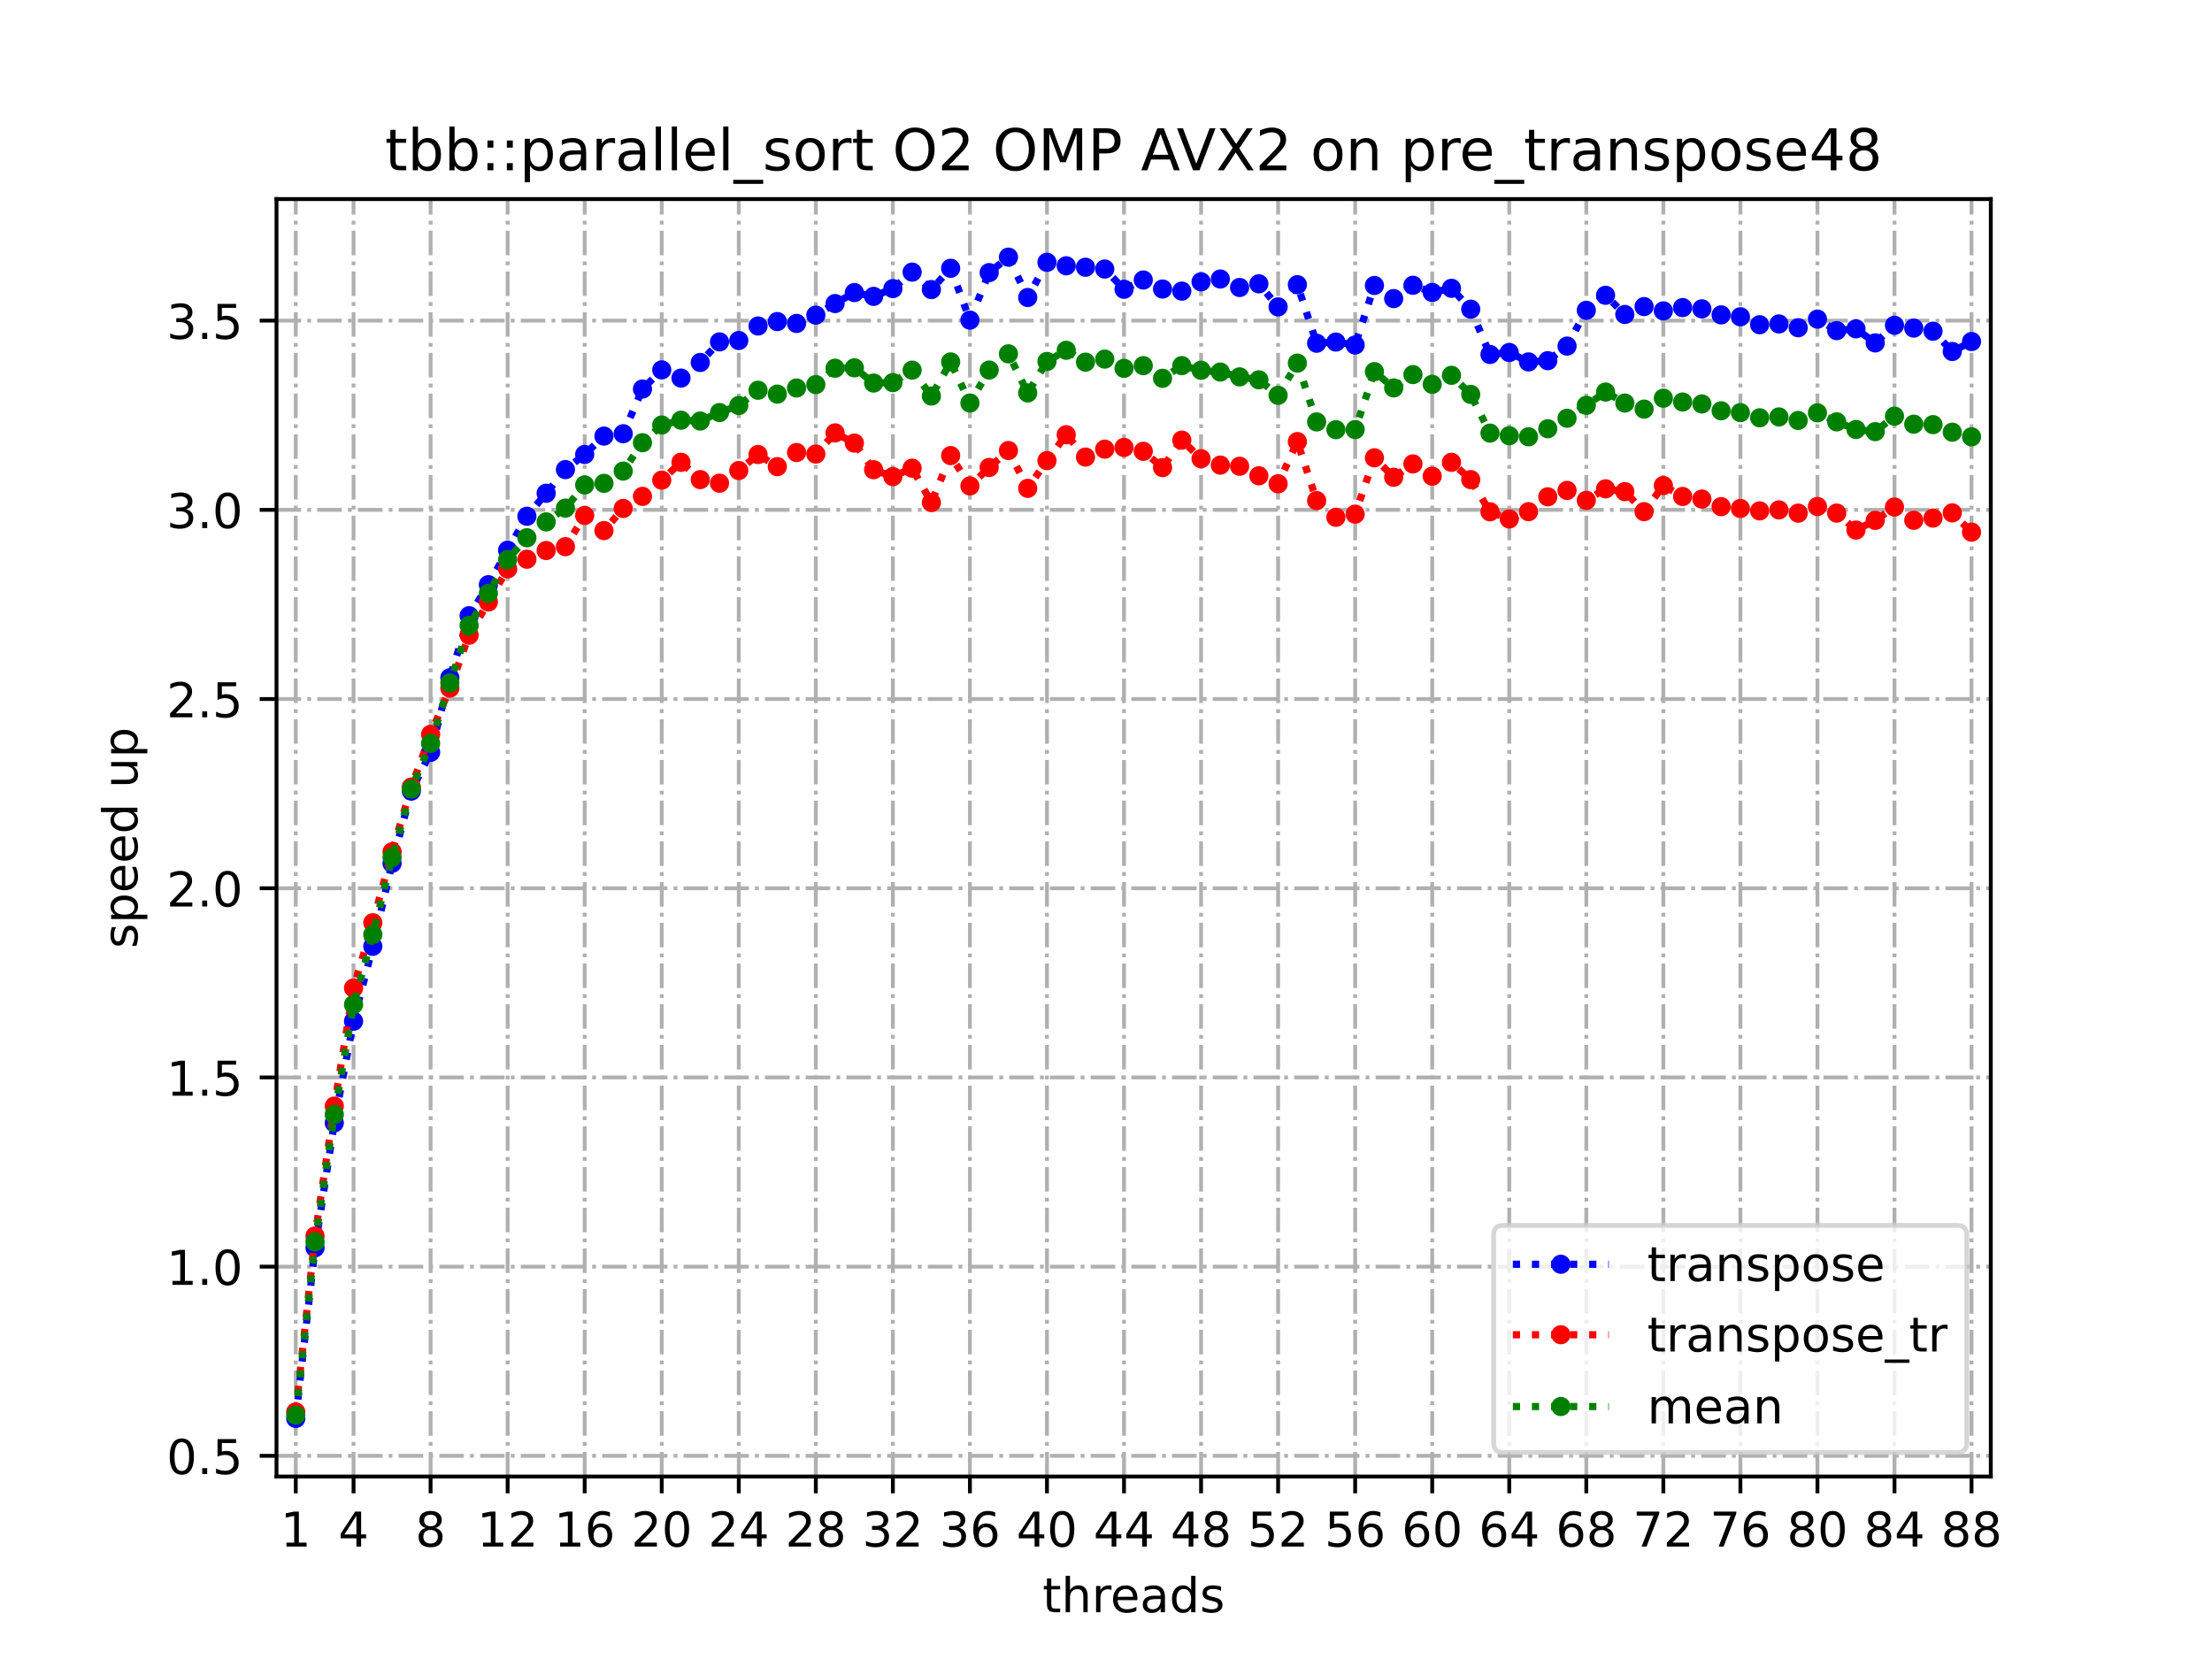 <?xml version="1.0" encoding="utf-8" standalone="no"?>
<!DOCTYPE svg PUBLIC "-//W3C//DTD SVG 1.1//EN"
  "http://www.w3.org/Graphics/SVG/1.1/DTD/svg11.dtd">
<!-- Created with matplotlib (https://matplotlib.org/) -->
<svg height="345.6pt" version="1.1" viewBox="0 0 460.8 345.6" width="460.8pt" xmlns="http://www.w3.org/2000/svg" xmlns:xlink="http://www.w3.org/1999/xlink">
 <defs>
  <style type="text/css">
*{stroke-linecap:butt;stroke-linejoin:round;}
  </style>
 </defs>
 <g id="figure_1">
  <g id="patch_1">
   <path d="M 0 345.6 
L 460.8 345.6 
L 460.8 0 
L 0 0 
z
" style="fill:#ffffff;"/>
  </g>
  <g id="axes_1">
   <g id="patch_2">
    <path d="M 57.6 307.584 
L 414.72 307.584 
L 414.72 41.472 
L 57.6 41.472 
z
" style="fill:#ffffff;"/>
   </g>
   <g id="matplotlib.axis_1">
    <g id="xtick_1">
     <g id="line2d_1">
      <path clip-path="url(#p8f21b2805a)" d="M 61.613 307.584 
L 61.613 41.472 
" style="fill:none;stroke:#b0b0b0;stroke-dasharray:5.12,1.28,0.8,1.28;stroke-dashoffset:0;stroke-width:0.8;"/>
     </g>
     <g id="line2d_2">
      <defs>
       <path d="M 0 0 
L 0 3.5 
" id="mf80029f7b3" style="stroke:#000000;stroke-width:0.8;"/>
      </defs>
      <g>
       <use style="stroke:#000000;stroke-width:0.8;" x="61.613" xlink:href="#mf80029f7b3" y="307.584"/>
      </g>
     </g>
     <g id="text_1">
      <!-- 1 -->
      <defs>
       <path d="M 12.406 8.297 
L 28.516 8.297 
L 28.516 63.922 
L 10.984 60.406 
L 10.984 69.391 
L 28.422 72.906 
L 38.281 72.906 
L 38.281 8.297 
L 54.391 8.297 
L 54.391 0 
L 12.406 0 
z
" id="DejaVuSans-49"/>
      </defs>
      <g transform="translate(58.431 322.182)scale(0.1 -0.1)">
       <use xlink:href="#DejaVuSans-49"/>
      </g>
     </g>
    </g>
    <g id="xtick_2">
     <g id="line2d_3">
      <path clip-path="url(#p8f21b2805a)" d="M 73.65 307.584 
L 73.65 41.472 
" style="fill:none;stroke:#b0b0b0;stroke-dasharray:5.12,1.28,0.8,1.28;stroke-dashoffset:0;stroke-width:0.8;"/>
     </g>
     <g id="line2d_4">
      <g>
       <use style="stroke:#000000;stroke-width:0.8;" x="73.65" xlink:href="#mf80029f7b3" y="307.584"/>
      </g>
     </g>
     <g id="text_2">
      <!-- 4 -->
      <defs>
       <path d="M 37.797 64.312 
L 12.891 25.391 
L 37.797 25.391 
z
M 35.203 72.906 
L 47.609 72.906 
L 47.609 25.391 
L 58.016 25.391 
L 58.016 17.188 
L 47.609 17.188 
L 47.609 0 
L 37.797 0 
L 37.797 17.188 
L 4.891 17.188 
L 4.891 26.703 
z
" id="DejaVuSans-52"/>
      </defs>
      <g transform="translate(70.469 322.182)scale(0.1 -0.1)">
       <use xlink:href="#DejaVuSans-52"/>
      </g>
     </g>
    </g>
    <g id="xtick_3">
     <g id="line2d_5">
      <path clip-path="url(#p8f21b2805a)" d="M 89.701 307.584 
L 89.701 41.472 
" style="fill:none;stroke:#b0b0b0;stroke-dasharray:5.12,1.28,0.8,1.28;stroke-dashoffset:0;stroke-width:0.8;"/>
     </g>
     <g id="line2d_6">
      <g>
       <use style="stroke:#000000;stroke-width:0.8;" x="89.701" xlink:href="#mf80029f7b3" y="307.584"/>
      </g>
     </g>
     <g id="text_3">
      <!-- 8 -->
      <defs>
       <path d="M 31.781 34.625 
Q 24.75 34.625 20.719 30.859 
Q 16.703 27.094 16.703 20.516 
Q 16.703 13.922 20.719 10.156 
Q 24.75 6.391 31.781 6.391 
Q 38.812 6.391 42.859 10.172 
Q 46.922 13.969 46.922 20.516 
Q 46.922 27.094 42.891 30.859 
Q 38.875 34.625 31.781 34.625 
z
M 21.922 38.812 
Q 15.578 40.375 12.031 44.719 
Q 8.5 49.078 8.5 55.328 
Q 8.5 64.062 14.719 69.141 
Q 20.953 74.219 31.781 74.219 
Q 42.672 74.219 48.875 69.141 
Q 55.078 64.062 55.078 55.328 
Q 55.078 49.078 51.531 44.719 
Q 48 40.375 41.703 38.812 
Q 48.828 37.156 52.797 32.312 
Q 56.781 27.484 56.781 20.516 
Q 56.781 9.906 50.312 4.234 
Q 43.844 -1.422 31.781 -1.422 
Q 19.734 -1.422 13.25 4.234 
Q 6.781 9.906 6.781 20.516 
Q 6.781 27.484 10.781 32.312 
Q 14.797 37.156 21.922 38.812 
z
M 18.312 54.391 
Q 18.312 48.734 21.844 45.562 
Q 25.391 42.391 31.781 42.391 
Q 38.141 42.391 41.719 45.562 
Q 45.312 48.734 45.312 54.391 
Q 45.312 60.062 41.719 63.234 
Q 38.141 66.406 31.781 66.406 
Q 25.391 66.406 21.844 63.234 
Q 18.312 60.062 18.312 54.391 
z
" id="DejaVuSans-56"/>
      </defs>
      <g transform="translate(86.519 322.182)scale(0.1 -0.1)">
       <use xlink:href="#DejaVuSans-56"/>
      </g>
     </g>
    </g>
    <g id="xtick_4">
     <g id="line2d_7">
      <path clip-path="url(#p8f21b2805a)" d="M 105.751 307.584 
L 105.751 41.472 
" style="fill:none;stroke:#b0b0b0;stroke-dasharray:5.12,1.28,0.8,1.28;stroke-dashoffset:0;stroke-width:0.8;"/>
     </g>
     <g id="line2d_8">
      <g>
       <use style="stroke:#000000;stroke-width:0.8;" x="105.751" xlink:href="#mf80029f7b3" y="307.584"/>
      </g>
     </g>
     <g id="text_4">
      <!-- 12 -->
      <defs>
       <path d="M 19.188 8.297 
L 53.609 8.297 
L 53.609 0 
L 7.328 0 
L 7.328 8.297 
Q 12.938 14.109 22.625 23.891 
Q 32.328 33.688 34.812 36.531 
Q 39.547 41.844 41.422 45.531 
Q 43.312 49.219 43.312 52.781 
Q 43.312 58.594 39.234 62.25 
Q 35.156 65.922 28.609 65.922 
Q 23.969 65.922 18.812 64.312 
Q 13.672 62.703 7.812 59.422 
L 7.812 69.391 
Q 13.766 71.781 18.938 73 
Q 24.125 74.219 28.422 74.219 
Q 39.75 74.219 46.484 68.547 
Q 53.219 62.891 53.219 53.422 
Q 53.219 48.922 51.531 44.891 
Q 49.859 40.875 45.406 35.406 
Q 44.188 33.984 37.641 27.219 
Q 31.109 20.453 19.188 8.297 
z
" id="DejaVuSans-50"/>
      </defs>
      <g transform="translate(99.389 322.182)scale(0.1 -0.1)">
       <use xlink:href="#DejaVuSans-49"/>
       <use x="63.623" xlink:href="#DejaVuSans-50"/>
      </g>
     </g>
    </g>
    <g id="xtick_5">
     <g id="line2d_9">
      <path clip-path="url(#p8f21b2805a)" d="M 121.801 307.584 
L 121.801 41.472 
" style="fill:none;stroke:#b0b0b0;stroke-dasharray:5.12,1.28,0.8,1.28;stroke-dashoffset:0;stroke-width:0.8;"/>
     </g>
     <g id="line2d_10">
      <g>
       <use style="stroke:#000000;stroke-width:0.8;" x="121.801" xlink:href="#mf80029f7b3" y="307.584"/>
      </g>
     </g>
     <g id="text_5">
      <!-- 16 -->
      <defs>
       <path d="M 33.016 40.375 
Q 26.375 40.375 22.484 35.828 
Q 18.609 31.297 18.609 23.391 
Q 18.609 15.531 22.484 10.953 
Q 26.375 6.391 33.016 6.391 
Q 39.656 6.391 43.531 10.953 
Q 47.406 15.531 47.406 23.391 
Q 47.406 31.297 43.531 35.828 
Q 39.656 40.375 33.016 40.375 
z
M 52.594 71.297 
L 52.594 62.312 
Q 48.875 64.062 45.094 64.984 
Q 41.312 65.922 37.594 65.922 
Q 27.828 65.922 22.672 59.328 
Q 17.531 52.734 16.797 39.406 
Q 19.672 43.656 24.016 45.922 
Q 28.375 48.188 33.594 48.188 
Q 44.578 48.188 50.953 41.516 
Q 57.328 34.859 57.328 23.391 
Q 57.328 12.156 50.688 5.359 
Q 44.047 -1.422 33.016 -1.422 
Q 20.359 -1.422 13.672 8.266 
Q 6.984 17.969 6.984 36.375 
Q 6.984 53.656 15.188 63.938 
Q 23.391 74.219 37.203 74.219 
Q 40.922 74.219 44.703 73.484 
Q 48.484 72.75 52.594 71.297 
z
" id="DejaVuSans-54"/>
      </defs>
      <g transform="translate(115.439 322.182)scale(0.1 -0.1)">
       <use xlink:href="#DejaVuSans-49"/>
       <use x="63.623" xlink:href="#DejaVuSans-54"/>
      </g>
     </g>
    </g>
    <g id="xtick_6">
     <g id="line2d_11">
      <path clip-path="url(#p8f21b2805a)" d="M 137.852 307.584 
L 137.852 41.472 
" style="fill:none;stroke:#b0b0b0;stroke-dasharray:5.12,1.28,0.8,1.28;stroke-dashoffset:0;stroke-width:0.8;"/>
     </g>
     <g id="line2d_12">
      <g>
       <use style="stroke:#000000;stroke-width:0.8;" x="137.852" xlink:href="#mf80029f7b3" y="307.584"/>
      </g>
     </g>
     <g id="text_6">
      <!-- 20 -->
      <defs>
       <path d="M 31.781 66.406 
Q 24.172 66.406 20.328 58.906 
Q 16.5 51.422 16.5 36.375 
Q 16.5 21.391 20.328 13.891 
Q 24.172 6.391 31.781 6.391 
Q 39.453 6.391 43.281 13.891 
Q 47.125 21.391 47.125 36.375 
Q 47.125 51.422 43.281 58.906 
Q 39.453 66.406 31.781 66.406 
z
M 31.781 74.219 
Q 44.047 74.219 50.516 64.516 
Q 56.984 54.828 56.984 36.375 
Q 56.984 17.969 50.516 8.266 
Q 44.047 -1.422 31.781 -1.422 
Q 19.531 -1.422 13.062 8.266 
Q 6.594 17.969 6.594 36.375 
Q 6.594 54.828 13.062 64.516 
Q 19.531 74.219 31.781 74.219 
z
" id="DejaVuSans-48"/>
      </defs>
      <g transform="translate(131.489 322.182)scale(0.1 -0.1)">
       <use xlink:href="#DejaVuSans-50"/>
       <use x="63.623" xlink:href="#DejaVuSans-48"/>
      </g>
     </g>
    </g>
    <g id="xtick_7">
     <g id="line2d_13">
      <path clip-path="url(#p8f21b2805a)" d="M 153.902 307.584 
L 153.902 41.472 
" style="fill:none;stroke:#b0b0b0;stroke-dasharray:5.12,1.28,0.8,1.28;stroke-dashoffset:0;stroke-width:0.8;"/>
     </g>
     <g id="line2d_14">
      <g>
       <use style="stroke:#000000;stroke-width:0.8;" x="153.902" xlink:href="#mf80029f7b3" y="307.584"/>
      </g>
     </g>
     <g id="text_7">
      <!-- 24 -->
      <g transform="translate(147.54 322.182)scale(0.1 -0.1)">
       <use xlink:href="#DejaVuSans-50"/>
       <use x="63.623" xlink:href="#DejaVuSans-52"/>
      </g>
     </g>
    </g>
    <g id="xtick_8">
     <g id="line2d_15">
      <path clip-path="url(#p8f21b2805a)" d="M 169.952 307.584 
L 169.952 41.472 
" style="fill:none;stroke:#b0b0b0;stroke-dasharray:5.12,1.28,0.8,1.28;stroke-dashoffset:0;stroke-width:0.8;"/>
     </g>
     <g id="line2d_16">
      <g>
       <use style="stroke:#000000;stroke-width:0.8;" x="169.952" xlink:href="#mf80029f7b3" y="307.584"/>
      </g>
     </g>
     <g id="text_8">
      <!-- 28 -->
      <g transform="translate(163.59 322.182)scale(0.1 -0.1)">
       <use xlink:href="#DejaVuSans-50"/>
       <use x="63.623" xlink:href="#DejaVuSans-56"/>
      </g>
     </g>
    </g>
    <g id="xtick_9">
     <g id="line2d_17">
      <path clip-path="url(#p8f21b2805a)" d="M 186.003 307.584 
L 186.003 41.472 
" style="fill:none;stroke:#b0b0b0;stroke-dasharray:5.12,1.28,0.8,1.28;stroke-dashoffset:0;stroke-width:0.8;"/>
     </g>
     <g id="line2d_18">
      <g>
       <use style="stroke:#000000;stroke-width:0.8;" x="186.003" xlink:href="#mf80029f7b3" y="307.584"/>
      </g>
     </g>
     <g id="text_9">
      <!-- 32 -->
      <defs>
       <path d="M 40.578 39.312 
Q 47.656 37.797 51.625 33 
Q 55.609 28.219 55.609 21.188 
Q 55.609 10.406 48.188 4.484 
Q 40.766 -1.422 27.094 -1.422 
Q 22.516 -1.422 17.656 -0.516 
Q 12.797 0.391 7.625 2.203 
L 7.625 11.719 
Q 11.719 9.328 16.594 8.109 
Q 21.484 6.891 26.812 6.891 
Q 36.078 6.891 40.938 10.547 
Q 45.797 14.203 45.797 21.188 
Q 45.797 27.641 41.281 31.266 
Q 36.766 34.906 28.719 34.906 
L 20.219 34.906 
L 20.219 43.016 
L 29.109 43.016 
Q 36.375 43.016 40.234 45.922 
Q 44.094 48.828 44.094 54.297 
Q 44.094 59.906 40.109 62.906 
Q 36.141 65.922 28.719 65.922 
Q 24.656 65.922 20.016 65.031 
Q 15.375 64.156 9.812 62.312 
L 9.812 71.094 
Q 15.438 72.656 20.344 73.438 
Q 25.25 74.219 29.594 74.219 
Q 40.828 74.219 47.359 69.109 
Q 53.906 64.016 53.906 55.328 
Q 53.906 49.266 50.438 45.094 
Q 46.969 40.922 40.578 39.312 
z
" id="DejaVuSans-51"/>
      </defs>
      <g transform="translate(179.64 322.182)scale(0.1 -0.1)">
       <use xlink:href="#DejaVuSans-51"/>
       <use x="63.623" xlink:href="#DejaVuSans-50"/>
      </g>
     </g>
    </g>
    <g id="xtick_10">
     <g id="line2d_19">
      <path clip-path="url(#p8f21b2805a)" d="M 202.053 307.584 
L 202.053 41.472 
" style="fill:none;stroke:#b0b0b0;stroke-dasharray:5.12,1.28,0.8,1.28;stroke-dashoffset:0;stroke-width:0.8;"/>
     </g>
     <g id="line2d_20">
      <g>
       <use style="stroke:#000000;stroke-width:0.8;" x="202.053" xlink:href="#mf80029f7b3" y="307.584"/>
      </g>
     </g>
     <g id="text_10">
      <!-- 36 -->
      <g transform="translate(195.691 322.182)scale(0.1 -0.1)">
       <use xlink:href="#DejaVuSans-51"/>
       <use x="63.623" xlink:href="#DejaVuSans-54"/>
      </g>
     </g>
    </g>
    <g id="xtick_11">
     <g id="line2d_21">
      <path clip-path="url(#p8f21b2805a)" d="M 218.103 307.584 
L 218.103 41.472 
" style="fill:none;stroke:#b0b0b0;stroke-dasharray:5.12,1.28,0.8,1.28;stroke-dashoffset:0;stroke-width:0.8;"/>
     </g>
     <g id="line2d_22">
      <g>
       <use style="stroke:#000000;stroke-width:0.8;" x="218.103" xlink:href="#mf80029f7b3" y="307.584"/>
      </g>
     </g>
     <g id="text_11">
      <!-- 40 -->
      <g transform="translate(211.741 322.182)scale(0.1 -0.1)">
       <use xlink:href="#DejaVuSans-52"/>
       <use x="63.623" xlink:href="#DejaVuSans-48"/>
      </g>
     </g>
    </g>
    <g id="xtick_12">
     <g id="line2d_23">
      <path clip-path="url(#p8f21b2805a)" d="M 234.154 307.584 
L 234.154 41.472 
" style="fill:none;stroke:#b0b0b0;stroke-dasharray:5.12,1.28,0.8,1.28;stroke-dashoffset:0;stroke-width:0.8;"/>
     </g>
     <g id="line2d_24">
      <g>
       <use style="stroke:#000000;stroke-width:0.8;" x="234.154" xlink:href="#mf80029f7b3" y="307.584"/>
      </g>
     </g>
     <g id="text_12">
      <!-- 44 -->
      <g transform="translate(227.791 322.182)scale(0.1 -0.1)">
       <use xlink:href="#DejaVuSans-52"/>
       <use x="63.623" xlink:href="#DejaVuSans-52"/>
      </g>
     </g>
    </g>
    <g id="xtick_13">
     <g id="line2d_25">
      <path clip-path="url(#p8f21b2805a)" d="M 250.204 307.584 
L 250.204 41.472 
" style="fill:none;stroke:#b0b0b0;stroke-dasharray:5.12,1.28,0.8,1.28;stroke-dashoffset:0;stroke-width:0.8;"/>
     </g>
     <g id="line2d_26">
      <g>
       <use style="stroke:#000000;stroke-width:0.8;" x="250.204" xlink:href="#mf80029f7b3" y="307.584"/>
      </g>
     </g>
     <g id="text_13">
      <!-- 48 -->
      <g transform="translate(243.842 322.182)scale(0.1 -0.1)">
       <use xlink:href="#DejaVuSans-52"/>
       <use x="63.623" xlink:href="#DejaVuSans-56"/>
      </g>
     </g>
    </g>
    <g id="xtick_14">
     <g id="line2d_27">
      <path clip-path="url(#p8f21b2805a)" d="M 266.254 307.584 
L 266.254 41.472 
" style="fill:none;stroke:#b0b0b0;stroke-dasharray:5.12,1.28,0.8,1.28;stroke-dashoffset:0;stroke-width:0.8;"/>
     </g>
     <g id="line2d_28">
      <g>
       <use style="stroke:#000000;stroke-width:0.8;" x="266.254" xlink:href="#mf80029f7b3" y="307.584"/>
      </g>
     </g>
     <g id="text_14">
      <!-- 52 -->
      <defs>
       <path d="M 10.797 72.906 
L 49.516 72.906 
L 49.516 64.594 
L 19.828 64.594 
L 19.828 46.734 
Q 21.969 47.469 24.109 47.828 
Q 26.266 48.188 28.422 48.188 
Q 40.625 48.188 47.75 41.5 
Q 54.891 34.812 54.891 23.391 
Q 54.891 11.625 47.562 5.094 
Q 40.234 -1.422 26.906 -1.422 
Q 22.312 -1.422 17.547 -0.641 
Q 12.797 0.141 7.719 1.703 
L 7.719 11.625 
Q 12.109 9.234 16.797 8.062 
Q 21.484 6.891 26.703 6.891 
Q 35.156 6.891 40.078 11.328 
Q 45.016 15.766 45.016 23.391 
Q 45.016 31 40.078 35.438 
Q 35.156 39.891 26.703 39.891 
Q 22.75 39.891 18.812 39.016 
Q 14.891 38.141 10.797 36.281 
z
" id="DejaVuSans-53"/>
      </defs>
      <g transform="translate(259.892 322.182)scale(0.1 -0.1)">
       <use xlink:href="#DejaVuSans-53"/>
       <use x="63.623" xlink:href="#DejaVuSans-50"/>
      </g>
     </g>
    </g>
    <g id="xtick_15">
     <g id="line2d_29">
      <path clip-path="url(#p8f21b2805a)" d="M 282.305 307.584 
L 282.305 41.472 
" style="fill:none;stroke:#b0b0b0;stroke-dasharray:5.12,1.28,0.8,1.28;stroke-dashoffset:0;stroke-width:0.8;"/>
     </g>
     <g id="line2d_30">
      <g>
       <use style="stroke:#000000;stroke-width:0.8;" x="282.305" xlink:href="#mf80029f7b3" y="307.584"/>
      </g>
     </g>
     <g id="text_15">
      <!-- 56 -->
      <g transform="translate(275.942 322.182)scale(0.1 -0.1)">
       <use xlink:href="#DejaVuSans-53"/>
       <use x="63.623" xlink:href="#DejaVuSans-54"/>
      </g>
     </g>
    </g>
    <g id="xtick_16">
     <g id="line2d_31">
      <path clip-path="url(#p8f21b2805a)" d="M 298.355 307.584 
L 298.355 41.472 
" style="fill:none;stroke:#b0b0b0;stroke-dasharray:5.12,1.28,0.8,1.28;stroke-dashoffset:0;stroke-width:0.8;"/>
     </g>
     <g id="line2d_32">
      <g>
       <use style="stroke:#000000;stroke-width:0.8;" x="298.355" xlink:href="#mf80029f7b3" y="307.584"/>
      </g>
     </g>
     <g id="text_16">
      <!-- 60 -->
      <g transform="translate(291.993 322.182)scale(0.1 -0.1)">
       <use xlink:href="#DejaVuSans-54"/>
       <use x="63.623" xlink:href="#DejaVuSans-48"/>
      </g>
     </g>
    </g>
    <g id="xtick_17">
     <g id="line2d_33">
      <path clip-path="url(#p8f21b2805a)" d="M 314.405 307.584 
L 314.405 41.472 
" style="fill:none;stroke:#b0b0b0;stroke-dasharray:5.12,1.28,0.8,1.28;stroke-dashoffset:0;stroke-width:0.8;"/>
     </g>
     <g id="line2d_34">
      <g>
       <use style="stroke:#000000;stroke-width:0.8;" x="314.405" xlink:href="#mf80029f7b3" y="307.584"/>
      </g>
     </g>
     <g id="text_17">
      <!-- 64 -->
      <g transform="translate(308.043 322.182)scale(0.1 -0.1)">
       <use xlink:href="#DejaVuSans-54"/>
       <use x="63.623" xlink:href="#DejaVuSans-52"/>
      </g>
     </g>
    </g>
    <g id="xtick_18">
     <g id="line2d_35">
      <path clip-path="url(#p8f21b2805a)" d="M 330.456 307.584 
L 330.456 41.472 
" style="fill:none;stroke:#b0b0b0;stroke-dasharray:5.12,1.28,0.8,1.28;stroke-dashoffset:0;stroke-width:0.8;"/>
     </g>
     <g id="line2d_36">
      <g>
       <use style="stroke:#000000;stroke-width:0.8;" x="330.456" xlink:href="#mf80029f7b3" y="307.584"/>
      </g>
     </g>
     <g id="text_18">
      <!-- 68 -->
      <g transform="translate(324.093 322.182)scale(0.1 -0.1)">
       <use xlink:href="#DejaVuSans-54"/>
       <use x="63.623" xlink:href="#DejaVuSans-56"/>
      </g>
     </g>
    </g>
    <g id="xtick_19">
     <g id="line2d_37">
      <path clip-path="url(#p8f21b2805a)" d="M 346.506 307.584 
L 346.506 41.472 
" style="fill:none;stroke:#b0b0b0;stroke-dasharray:5.12,1.28,0.8,1.28;stroke-dashoffset:0;stroke-width:0.8;"/>
     </g>
     <g id="line2d_38">
      <g>
       <use style="stroke:#000000;stroke-width:0.8;" x="346.506" xlink:href="#mf80029f7b3" y="307.584"/>
      </g>
     </g>
     <g id="text_19">
      <!-- 72 -->
      <defs>
       <path d="M 8.203 72.906 
L 55.078 72.906 
L 55.078 68.703 
L 28.609 0 
L 18.312 0 
L 43.219 64.594 
L 8.203 64.594 
z
" id="DejaVuSans-55"/>
      </defs>
      <g transform="translate(340.144 322.182)scale(0.1 -0.1)">
       <use xlink:href="#DejaVuSans-55"/>
       <use x="63.623" xlink:href="#DejaVuSans-50"/>
      </g>
     </g>
    </g>
    <g id="xtick_20">
     <g id="line2d_39">
      <path clip-path="url(#p8f21b2805a)" d="M 362.556 307.584 
L 362.556 41.472 
" style="fill:none;stroke:#b0b0b0;stroke-dasharray:5.12,1.28,0.8,1.28;stroke-dashoffset:0;stroke-width:0.8;"/>
     </g>
     <g id="line2d_40">
      <g>
       <use style="stroke:#000000;stroke-width:0.8;" x="362.556" xlink:href="#mf80029f7b3" y="307.584"/>
      </g>
     </g>
     <g id="text_20">
      <!-- 76 -->
      <g transform="translate(356.194 322.182)scale(0.1 -0.1)">
       <use xlink:href="#DejaVuSans-55"/>
       <use x="63.623" xlink:href="#DejaVuSans-54"/>
      </g>
     </g>
    </g>
    <g id="xtick_21">
     <g id="line2d_41">
      <path clip-path="url(#p8f21b2805a)" d="M 378.607 307.584 
L 378.607 41.472 
" style="fill:none;stroke:#b0b0b0;stroke-dasharray:5.12,1.28,0.8,1.28;stroke-dashoffset:0;stroke-width:0.8;"/>
     </g>
     <g id="line2d_42">
      <g>
       <use style="stroke:#000000;stroke-width:0.8;" x="378.607" xlink:href="#mf80029f7b3" y="307.584"/>
      </g>
     </g>
     <g id="text_21">
      <!-- 80 -->
      <g transform="translate(372.244 322.182)scale(0.1 -0.1)">
       <use xlink:href="#DejaVuSans-56"/>
       <use x="63.623" xlink:href="#DejaVuSans-48"/>
      </g>
     </g>
    </g>
    <g id="xtick_22">
     <g id="line2d_43">
      <path clip-path="url(#p8f21b2805a)" d="M 394.657 307.584 
L 394.657 41.472 
" style="fill:none;stroke:#b0b0b0;stroke-dasharray:5.12,1.28,0.8,1.28;stroke-dashoffset:0;stroke-width:0.8;"/>
     </g>
     <g id="line2d_44">
      <g>
       <use style="stroke:#000000;stroke-width:0.8;" x="394.657" xlink:href="#mf80029f7b3" y="307.584"/>
      </g>
     </g>
     <g id="text_22">
      <!-- 84 -->
      <g transform="translate(388.295 322.182)scale(0.1 -0.1)">
       <use xlink:href="#DejaVuSans-56"/>
       <use x="63.623" xlink:href="#DejaVuSans-52"/>
      </g>
     </g>
    </g>
    <g id="xtick_23">
     <g id="line2d_45">
      <path clip-path="url(#p8f21b2805a)" d="M 410.707 307.584 
L 410.707 41.472 
" style="fill:none;stroke:#b0b0b0;stroke-dasharray:5.12,1.28,0.8,1.28;stroke-dashoffset:0;stroke-width:0.8;"/>
     </g>
     <g id="line2d_46">
      <g>
       <use style="stroke:#000000;stroke-width:0.8;" x="410.707" xlink:href="#mf80029f7b3" y="307.584"/>
      </g>
     </g>
     <g id="text_23">
      <!-- 88 -->
      <g transform="translate(404.345 322.182)scale(0.1 -0.1)">
       <use xlink:href="#DejaVuSans-56"/>
       <use x="63.623" xlink:href="#DejaVuSans-56"/>
      </g>
     </g>
    </g>
    <g id="text_24">
     <!-- threads -->
     <defs>
      <path d="M 18.312 70.219 
L 18.312 54.688 
L 36.812 54.688 
L 36.812 47.703 
L 18.312 47.703 
L 18.312 18.016 
Q 18.312 11.328 20.141 9.422 
Q 21.969 7.516 27.594 7.516 
L 36.812 7.516 
L 36.812 0 
L 27.594 0 
Q 17.188 0 13.234 3.875 
Q 9.281 7.766 9.281 18.016 
L 9.281 47.703 
L 2.688 47.703 
L 2.688 54.688 
L 9.281 54.688 
L 9.281 70.219 
z
" id="DejaVuSans-116"/>
      <path d="M 54.891 33.016 
L 54.891 0 
L 45.906 0 
L 45.906 32.719 
Q 45.906 40.484 42.875 44.328 
Q 39.844 48.188 33.797 48.188 
Q 26.516 48.188 22.312 43.547 
Q 18.109 38.922 18.109 30.906 
L 18.109 0 
L 9.078 0 
L 9.078 75.984 
L 18.109 75.984 
L 18.109 46.188 
Q 21.344 51.125 25.703 53.562 
Q 30.078 56 35.797 56 
Q 45.219 56 50.047 50.172 
Q 54.891 44.344 54.891 33.016 
z
" id="DejaVuSans-104"/>
      <path d="M 41.109 46.297 
Q 39.594 47.172 37.812 47.578 
Q 36.031 48 33.891 48 
Q 26.266 48 22.188 43.047 
Q 18.109 38.094 18.109 28.812 
L 18.109 0 
L 9.078 0 
L 9.078 54.688 
L 18.109 54.688 
L 18.109 46.188 
Q 20.953 51.172 25.484 53.578 
Q 30.031 56 36.531 56 
Q 37.453 56 38.578 55.875 
Q 39.703 55.766 41.062 55.516 
z
" id="DejaVuSans-114"/>
      <path d="M 56.203 29.594 
L 56.203 25.203 
L 14.891 25.203 
Q 15.484 15.922 20.484 11.062 
Q 25.484 6.203 34.422 6.203 
Q 39.594 6.203 44.453 7.469 
Q 49.312 8.734 54.109 11.281 
L 54.109 2.781 
Q 49.266 0.734 44.188 -0.344 
Q 39.109 -1.422 33.891 -1.422 
Q 20.797 -1.422 13.156 6.188 
Q 5.516 13.812 5.516 26.812 
Q 5.516 40.234 12.766 48.109 
Q 20.016 56 32.328 56 
Q 43.359 56 49.781 48.891 
Q 56.203 41.797 56.203 29.594 
z
M 47.219 32.234 
Q 47.125 39.594 43.094 43.984 
Q 39.062 48.391 32.422 48.391 
Q 24.906 48.391 20.391 44.141 
Q 15.875 39.891 15.188 32.172 
z
" id="DejaVuSans-101"/>
      <path d="M 34.281 27.484 
Q 23.391 27.484 19.188 25 
Q 14.984 22.516 14.984 16.5 
Q 14.984 11.719 18.141 8.906 
Q 21.297 6.109 26.703 6.109 
Q 34.188 6.109 38.703 11.406 
Q 43.219 16.703 43.219 25.484 
L 43.219 27.484 
z
M 52.203 31.203 
L 52.203 0 
L 43.219 0 
L 43.219 8.297 
Q 40.141 3.328 35.547 0.953 
Q 30.953 -1.422 24.312 -1.422 
Q 15.922 -1.422 10.953 3.297 
Q 6 8.016 6 15.922 
Q 6 25.141 12.172 29.828 
Q 18.359 34.516 30.609 34.516 
L 43.219 34.516 
L 43.219 35.406 
Q 43.219 41.609 39.141 45 
Q 35.062 48.391 27.688 48.391 
Q 23 48.391 18.547 47.266 
Q 14.109 46.141 10.016 43.891 
L 10.016 52.203 
Q 14.938 54.109 19.578 55.047 
Q 24.219 56 28.609 56 
Q 40.484 56 46.344 49.844 
Q 52.203 43.703 52.203 31.203 
z
" id="DejaVuSans-97"/>
      <path d="M 45.406 46.391 
L 45.406 75.984 
L 54.391 75.984 
L 54.391 0 
L 45.406 0 
L 45.406 8.203 
Q 42.578 3.328 38.25 0.953 
Q 33.938 -1.422 27.875 -1.422 
Q 17.969 -1.422 11.734 6.484 
Q 5.516 14.406 5.516 27.297 
Q 5.516 40.188 11.734 48.094 
Q 17.969 56 27.875 56 
Q 33.938 56 38.25 53.625 
Q 42.578 51.266 45.406 46.391 
z
M 14.797 27.297 
Q 14.797 17.391 18.875 11.75 
Q 22.953 6.109 30.078 6.109 
Q 37.203 6.109 41.297 11.75 
Q 45.406 17.391 45.406 27.297 
Q 45.406 37.203 41.297 42.844 
Q 37.203 48.484 30.078 48.484 
Q 22.953 48.484 18.875 42.844 
Q 14.797 37.203 14.797 27.297 
z
" id="DejaVuSans-100"/>
      <path d="M 44.281 53.078 
L 44.281 44.578 
Q 40.484 46.531 36.375 47.5 
Q 32.281 48.484 27.875 48.484 
Q 21.188 48.484 17.844 46.438 
Q 14.5 44.391 14.5 40.281 
Q 14.5 37.156 16.891 35.375 
Q 19.281 33.594 26.516 31.984 
L 29.594 31.297 
Q 39.156 29.25 43.188 25.516 
Q 47.219 21.781 47.219 15.094 
Q 47.219 7.469 41.188 3.016 
Q 35.156 -1.422 24.609 -1.422 
Q 20.219 -1.422 15.453 -0.562 
Q 10.688 0.297 5.422 2 
L 5.422 11.281 
Q 10.406 8.688 15.234 7.391 
Q 20.062 6.109 24.812 6.109 
Q 31.156 6.109 34.562 8.281 
Q 37.984 10.453 37.984 14.406 
Q 37.984 18.062 35.516 20.016 
Q 33.062 21.969 24.703 23.781 
L 21.578 24.516 
Q 13.234 26.266 9.516 29.906 
Q 5.812 33.547 5.812 39.891 
Q 5.812 47.609 11.281 51.797 
Q 16.75 56 26.812 56 
Q 31.781 56 36.172 55.266 
Q 40.578 54.547 44.281 53.078 
z
" id="DejaVuSans-115"/>
     </defs>
     <g transform="translate(217.169 335.861)scale(0.1 -0.1)">
      <use xlink:href="#DejaVuSans-116"/>
      <use x="39.209" xlink:href="#DejaVuSans-104"/>
      <use x="102.588" xlink:href="#DejaVuSans-114"/>
      <use x="141.451" xlink:href="#DejaVuSans-101"/>
      <use x="202.975" xlink:href="#DejaVuSans-97"/>
      <use x="264.254" xlink:href="#DejaVuSans-100"/>
      <use x="327.73" xlink:href="#DejaVuSans-115"/>
     </g>
    </g>
   </g>
   <g id="matplotlib.axis_2">
    <g id="ytick_1">
     <g id="line2d_47">
      <path clip-path="url(#p8f21b2805a)" d="M 57.6 303.277 
L 414.72 303.277 
" style="fill:none;stroke:#b0b0b0;stroke-dasharray:5.12,1.28,0.8,1.28;stroke-dashoffset:0;stroke-width:0.8;"/>
     </g>
     <g id="line2d_48">
      <defs>
       <path d="M 0 0 
L -3.5 0 
" id="m6b100902ac" style="stroke:#000000;stroke-width:0.8;"/>
      </defs>
      <g>
       <use style="stroke:#000000;stroke-width:0.8;" x="57.6" xlink:href="#m6b100902ac" y="303.277"/>
      </g>
     </g>
     <g id="text_25">
      <!-- 0.5 -->
      <defs>
       <path d="M 10.688 12.406 
L 21 12.406 
L 21 0 
L 10.688 0 
z
" id="DejaVuSans-46"/>
      </defs>
      <g transform="translate(34.697 307.076)scale(0.1 -0.1)">
       <use xlink:href="#DejaVuSans-48"/>
       <use x="63.623" xlink:href="#DejaVuSans-46"/>
       <use x="95.41" xlink:href="#DejaVuSans-53"/>
      </g>
     </g>
    </g>
    <g id="ytick_2">
     <g id="line2d_49">
      <path clip-path="url(#p8f21b2805a)" d="M 57.6 263.864 
L 414.72 263.864 
" style="fill:none;stroke:#b0b0b0;stroke-dasharray:5.12,1.28,0.8,1.28;stroke-dashoffset:0;stroke-width:0.8;"/>
     </g>
     <g id="line2d_50">
      <g>
       <use style="stroke:#000000;stroke-width:0.8;" x="57.6" xlink:href="#m6b100902ac" y="263.864"/>
      </g>
     </g>
     <g id="text_26">
      <!-- 1.0 -->
      <g transform="translate(34.697 267.663)scale(0.1 -0.1)">
       <use xlink:href="#DejaVuSans-49"/>
       <use x="63.623" xlink:href="#DejaVuSans-46"/>
       <use x="95.41" xlink:href="#DejaVuSans-48"/>
      </g>
     </g>
    </g>
    <g id="ytick_3">
     <g id="line2d_51">
      <path clip-path="url(#p8f21b2805a)" d="M 57.6 224.45 
L 414.72 224.45 
" style="fill:none;stroke:#b0b0b0;stroke-dasharray:5.12,1.28,0.8,1.28;stroke-dashoffset:0;stroke-width:0.8;"/>
     </g>
     <g id="line2d_52">
      <g>
       <use style="stroke:#000000;stroke-width:0.8;" x="57.6" xlink:href="#m6b100902ac" y="224.45"/>
      </g>
     </g>
     <g id="text_27">
      <!-- 1.5 -->
      <g transform="translate(34.697 228.249)scale(0.1 -0.1)">
       <use xlink:href="#DejaVuSans-49"/>
       <use x="63.623" xlink:href="#DejaVuSans-46"/>
       <use x="95.41" xlink:href="#DejaVuSans-53"/>
      </g>
     </g>
    </g>
    <g id="ytick_4">
     <g id="line2d_53">
      <path clip-path="url(#p8f21b2805a)" d="M 57.6 185.037 
L 414.72 185.037 
" style="fill:none;stroke:#b0b0b0;stroke-dasharray:5.12,1.28,0.8,1.28;stroke-dashoffset:0;stroke-width:0.8;"/>
     </g>
     <g id="line2d_54">
      <g>
       <use style="stroke:#000000;stroke-width:0.8;" x="57.6" xlink:href="#m6b100902ac" y="185.037"/>
      </g>
     </g>
     <g id="text_28">
      <!-- 2.0 -->
      <g transform="translate(34.697 188.836)scale(0.1 -0.1)">
       <use xlink:href="#DejaVuSans-50"/>
       <use x="63.623" xlink:href="#DejaVuSans-46"/>
       <use x="95.41" xlink:href="#DejaVuSans-48"/>
      </g>
     </g>
    </g>
    <g id="ytick_5">
     <g id="line2d_55">
      <path clip-path="url(#p8f21b2805a)" d="M 57.6 145.623 
L 414.72 145.623 
" style="fill:none;stroke:#b0b0b0;stroke-dasharray:5.12,1.28,0.8,1.28;stroke-dashoffset:0;stroke-width:0.8;"/>
     </g>
     <g id="line2d_56">
      <g>
       <use style="stroke:#000000;stroke-width:0.8;" x="57.6" xlink:href="#m6b100902ac" y="145.623"/>
      </g>
     </g>
     <g id="text_29">
      <!-- 2.5 -->
      <g transform="translate(34.697 149.422)scale(0.1 -0.1)">
       <use xlink:href="#DejaVuSans-50"/>
       <use x="63.623" xlink:href="#DejaVuSans-46"/>
       <use x="95.41" xlink:href="#DejaVuSans-53"/>
      </g>
     </g>
    </g>
    <g id="ytick_6">
     <g id="line2d_57">
      <path clip-path="url(#p8f21b2805a)" d="M 57.6 106.209 
L 414.72 106.209 
" style="fill:none;stroke:#b0b0b0;stroke-dasharray:5.12,1.28,0.8,1.28;stroke-dashoffset:0;stroke-width:0.8;"/>
     </g>
     <g id="line2d_58">
      <g>
       <use style="stroke:#000000;stroke-width:0.8;" x="57.6" xlink:href="#m6b100902ac" y="106.209"/>
      </g>
     </g>
     <g id="text_30">
      <!-- 3.0 -->
      <g transform="translate(34.697 110.009)scale(0.1 -0.1)">
       <use xlink:href="#DejaVuSans-51"/>
       <use x="63.623" xlink:href="#DejaVuSans-46"/>
       <use x="95.41" xlink:href="#DejaVuSans-48"/>
      </g>
     </g>
    </g>
    <g id="ytick_7">
     <g id="line2d_59">
      <path clip-path="url(#p8f21b2805a)" d="M 57.6 66.796 
L 414.72 66.796 
" style="fill:none;stroke:#b0b0b0;stroke-dasharray:5.12,1.28,0.8,1.28;stroke-dashoffset:0;stroke-width:0.8;"/>
     </g>
     <g id="line2d_60">
      <g>
       <use style="stroke:#000000;stroke-width:0.8;" x="57.6" xlink:href="#m6b100902ac" y="66.796"/>
      </g>
     </g>
     <g id="text_31">
      <!-- 3.5 -->
      <g transform="translate(34.697 70.595)scale(0.1 -0.1)">
       <use xlink:href="#DejaVuSans-51"/>
       <use x="63.623" xlink:href="#DejaVuSans-46"/>
       <use x="95.41" xlink:href="#DejaVuSans-53"/>
      </g>
     </g>
    </g>
    <g id="text_32">
     <!-- speed up -->
     <defs>
      <path d="M 18.109 8.203 
L 18.109 -20.797 
L 9.078 -20.797 
L 9.078 54.688 
L 18.109 54.688 
L 18.109 46.391 
Q 20.953 51.266 25.266 53.625 
Q 29.594 56 35.594 56 
Q 45.562 56 51.781 48.094 
Q 58.016 40.188 58.016 27.297 
Q 58.016 14.406 51.781 6.484 
Q 45.562 -1.422 35.594 -1.422 
Q 29.594 -1.422 25.266 0.953 
Q 20.953 3.328 18.109 8.203 
z
M 48.688 27.297 
Q 48.688 37.203 44.609 42.844 
Q 40.531 48.484 33.406 48.484 
Q 26.266 48.484 22.188 42.844 
Q 18.109 37.203 18.109 27.297 
Q 18.109 17.391 22.188 11.75 
Q 26.266 6.109 33.406 6.109 
Q 40.531 6.109 44.609 11.75 
Q 48.688 17.391 48.688 27.297 
z
" id="DejaVuSans-112"/>
      <path id="DejaVuSans-32"/>
      <path d="M 8.5 21.578 
L 8.5 54.688 
L 17.484 54.688 
L 17.484 21.922 
Q 17.484 14.156 20.5 10.266 
Q 23.531 6.391 29.594 6.391 
Q 36.859 6.391 41.078 11.031 
Q 45.312 15.672 45.312 23.688 
L 45.312 54.688 
L 54.297 54.688 
L 54.297 0 
L 45.312 0 
L 45.312 8.406 
Q 42.047 3.422 37.719 1 
Q 33.406 -1.422 27.688 -1.422 
Q 18.266 -1.422 13.375 4.438 
Q 8.5 10.297 8.5 21.578 
z
M 31.109 56 
z
" id="DejaVuSans-117"/>
     </defs>
     <g transform="translate(28.617 197.566)rotate(-90)scale(0.1 -0.1)">
      <use xlink:href="#DejaVuSans-115"/>
      <use x="52.1" xlink:href="#DejaVuSans-112"/>
      <use x="115.576" xlink:href="#DejaVuSans-101"/>
      <use x="177.1" xlink:href="#DejaVuSans-101"/>
      <use x="238.623" xlink:href="#DejaVuSans-100"/>
      <use x="302.1" xlink:href="#DejaVuSans-32"/>
      <use x="333.887" xlink:href="#DejaVuSans-117"/>
      <use x="397.266" xlink:href="#DejaVuSans-112"/>
     </g>
    </g>
   </g>
   <g id="line2d_61">
    <path clip-path="url(#p8f21b2805a)" d="M 61.613 295.488 
L 65.625 259.932 
L 69.638 233.914 
L 73.65 212.738 
L 77.663 197.135 
L 81.676 179.846 
L 85.688 164.789 
L 89.701 156.725 
L 93.713 141.185 
L 97.726 128.264 
L 101.738 121.804 
L 105.751 114.625 
L 109.764 107.55 
L 113.776 102.761 
L 117.789 97.825 
L 121.801 94.672 
L 125.814 90.844 
L 129.827 90.354 
L 133.839 81.048 
L 137.852 77.056 
L 141.864 78.765 
L 145.877 75.509 
L 149.889 71.222 
L 153.902 70.938 
L 157.915 67.909 
L 161.927 66.987 
L 165.94 67.378 
L 169.952 65.645 
L 173.965 63.237 
L 177.978 60.947 
L 181.99 61.741 
L 186.003 60.125 
L 190.015 56.687 
L 194.028 60.324 
L 198.04 55.89 
L 202.053 66.686 
L 206.066 56.789 
L 210.078 53.568 
L 214.091 61.974 
L 218.103 54.644 
L 222.116 55.37 
L 226.129 55.672 
L 230.141 56.047 
L 234.154 60.257 
L 238.166 58.329 
L 242.179 60.212 
L 246.191 60.645 
L 250.204 58.709 
L 254.217 58.122 
L 258.229 59.889 
L 262.242 59.124 
L 266.254 63.93 
L 270.267 59.305 
L 274.28 71.501 
L 278.292 71.257 
L 282.305 71.872 
L 286.317 59.469 
L 290.33 62.208 
L 294.342 59.429 
L 298.355 60.92 
L 302.368 60.061 
L 306.38 64.412 
L 310.393 73.847 
L 314.405 73.429 
L 318.418 75.397 
L 322.431 75.137 
L 326.443 72.102 
L 330.456 64.647 
L 334.468 61.511 
L 338.481 65.511 
L 342.493 63.869 
L 346.506 64.763 
L 350.519 64.077 
L 354.531 64.34 
L 358.544 65.595 
L 362.556 65.987 
L 366.569 67.646 
L 370.582 67.484 
L 374.594 68.273 
L 378.607 66.479 
L 382.619 68.877 
L 386.632 68.505 
L 390.644 71.434 
L 394.657 67.762 
L 398.67 68.347 
L 402.682 68.995 
L 406.695 73.222 
L 410.707 71.149 
" style="fill:none;stroke:#0000ff;stroke-dasharray:1.5,2.475;stroke-dashoffset:0;stroke-width:1.5;"/>
    <defs>
     <path d="M 0 1.5 
C 0.398 1.5 0.779 1.342 1.061 1.061 
C 1.342 0.779 1.5 0.398 1.5 0 
C 1.5 -0.398 1.342 -0.779 1.061 -1.061 
C 0.779 -1.342 0.398 -1.5 0 -1.5 
C -0.398 -1.5 -0.779 -1.342 -1.061 -1.061 
C -1.342 -0.779 -1.5 -0.398 -1.5 0 
C -1.5 0.398 -1.342 0.779 -1.061 1.061 
C -0.779 1.342 -0.398 1.5 0 1.5 
z
" id="m5ee5612db6" style="stroke:#0000ff;"/>
    </defs>
    <g clip-path="url(#p8f21b2805a)">
     <use style="fill:#0000ff;stroke:#0000ff;" x="61.613" xlink:href="#m5ee5612db6" y="295.488"/>
     <use style="fill:#0000ff;stroke:#0000ff;" x="65.625" xlink:href="#m5ee5612db6" y="259.932"/>
     <use style="fill:#0000ff;stroke:#0000ff;" x="69.638" xlink:href="#m5ee5612db6" y="233.914"/>
     <use style="fill:#0000ff;stroke:#0000ff;" x="73.65" xlink:href="#m5ee5612db6" y="212.738"/>
     <use style="fill:#0000ff;stroke:#0000ff;" x="77.663" xlink:href="#m5ee5612db6" y="197.135"/>
     <use style="fill:#0000ff;stroke:#0000ff;" x="81.676" xlink:href="#m5ee5612db6" y="179.846"/>
     <use style="fill:#0000ff;stroke:#0000ff;" x="85.688" xlink:href="#m5ee5612db6" y="164.789"/>
     <use style="fill:#0000ff;stroke:#0000ff;" x="89.701" xlink:href="#m5ee5612db6" y="156.725"/>
     <use style="fill:#0000ff;stroke:#0000ff;" x="93.713" xlink:href="#m5ee5612db6" y="141.185"/>
     <use style="fill:#0000ff;stroke:#0000ff;" x="97.726" xlink:href="#m5ee5612db6" y="128.264"/>
     <use style="fill:#0000ff;stroke:#0000ff;" x="101.738" xlink:href="#m5ee5612db6" y="121.804"/>
     <use style="fill:#0000ff;stroke:#0000ff;" x="105.751" xlink:href="#m5ee5612db6" y="114.625"/>
     <use style="fill:#0000ff;stroke:#0000ff;" x="109.764" xlink:href="#m5ee5612db6" y="107.55"/>
     <use style="fill:#0000ff;stroke:#0000ff;" x="113.776" xlink:href="#m5ee5612db6" y="102.761"/>
     <use style="fill:#0000ff;stroke:#0000ff;" x="117.789" xlink:href="#m5ee5612db6" y="97.825"/>
     <use style="fill:#0000ff;stroke:#0000ff;" x="121.801" xlink:href="#m5ee5612db6" y="94.672"/>
     <use style="fill:#0000ff;stroke:#0000ff;" x="125.814" xlink:href="#m5ee5612db6" y="90.844"/>
     <use style="fill:#0000ff;stroke:#0000ff;" x="129.827" xlink:href="#m5ee5612db6" y="90.354"/>
     <use style="fill:#0000ff;stroke:#0000ff;" x="133.839" xlink:href="#m5ee5612db6" y="81.048"/>
     <use style="fill:#0000ff;stroke:#0000ff;" x="137.852" xlink:href="#m5ee5612db6" y="77.056"/>
     <use style="fill:#0000ff;stroke:#0000ff;" x="141.864" xlink:href="#m5ee5612db6" y="78.765"/>
     <use style="fill:#0000ff;stroke:#0000ff;" x="145.877" xlink:href="#m5ee5612db6" y="75.509"/>
     <use style="fill:#0000ff;stroke:#0000ff;" x="149.889" xlink:href="#m5ee5612db6" y="71.222"/>
     <use style="fill:#0000ff;stroke:#0000ff;" x="153.902" xlink:href="#m5ee5612db6" y="70.938"/>
     <use style="fill:#0000ff;stroke:#0000ff;" x="157.915" xlink:href="#m5ee5612db6" y="67.909"/>
     <use style="fill:#0000ff;stroke:#0000ff;" x="161.927" xlink:href="#m5ee5612db6" y="66.987"/>
     <use style="fill:#0000ff;stroke:#0000ff;" x="165.94" xlink:href="#m5ee5612db6" y="67.378"/>
     <use style="fill:#0000ff;stroke:#0000ff;" x="169.952" xlink:href="#m5ee5612db6" y="65.645"/>
     <use style="fill:#0000ff;stroke:#0000ff;" x="173.965" xlink:href="#m5ee5612db6" y="63.237"/>
     <use style="fill:#0000ff;stroke:#0000ff;" x="177.978" xlink:href="#m5ee5612db6" y="60.947"/>
     <use style="fill:#0000ff;stroke:#0000ff;" x="181.99" xlink:href="#m5ee5612db6" y="61.741"/>
     <use style="fill:#0000ff;stroke:#0000ff;" x="186.003" xlink:href="#m5ee5612db6" y="60.125"/>
     <use style="fill:#0000ff;stroke:#0000ff;" x="190.015" xlink:href="#m5ee5612db6" y="56.687"/>
     <use style="fill:#0000ff;stroke:#0000ff;" x="194.028" xlink:href="#m5ee5612db6" y="60.324"/>
     <use style="fill:#0000ff;stroke:#0000ff;" x="198.04" xlink:href="#m5ee5612db6" y="55.89"/>
     <use style="fill:#0000ff;stroke:#0000ff;" x="202.053" xlink:href="#m5ee5612db6" y="66.686"/>
     <use style="fill:#0000ff;stroke:#0000ff;" x="206.066" xlink:href="#m5ee5612db6" y="56.789"/>
     <use style="fill:#0000ff;stroke:#0000ff;" x="210.078" xlink:href="#m5ee5612db6" y="53.568"/>
     <use style="fill:#0000ff;stroke:#0000ff;" x="214.091" xlink:href="#m5ee5612db6" y="61.974"/>
     <use style="fill:#0000ff;stroke:#0000ff;" x="218.103" xlink:href="#m5ee5612db6" y="54.644"/>
     <use style="fill:#0000ff;stroke:#0000ff;" x="222.116" xlink:href="#m5ee5612db6" y="55.37"/>
     <use style="fill:#0000ff;stroke:#0000ff;" x="226.129" xlink:href="#m5ee5612db6" y="55.672"/>
     <use style="fill:#0000ff;stroke:#0000ff;" x="230.141" xlink:href="#m5ee5612db6" y="56.047"/>
     <use style="fill:#0000ff;stroke:#0000ff;" x="234.154" xlink:href="#m5ee5612db6" y="60.257"/>
     <use style="fill:#0000ff;stroke:#0000ff;" x="238.166" xlink:href="#m5ee5612db6" y="58.329"/>
     <use style="fill:#0000ff;stroke:#0000ff;" x="242.179" xlink:href="#m5ee5612db6" y="60.212"/>
     <use style="fill:#0000ff;stroke:#0000ff;" x="246.191" xlink:href="#m5ee5612db6" y="60.645"/>
     <use style="fill:#0000ff;stroke:#0000ff;" x="250.204" xlink:href="#m5ee5612db6" y="58.709"/>
     <use style="fill:#0000ff;stroke:#0000ff;" x="254.217" xlink:href="#m5ee5612db6" y="58.122"/>
     <use style="fill:#0000ff;stroke:#0000ff;" x="258.229" xlink:href="#m5ee5612db6" y="59.889"/>
     <use style="fill:#0000ff;stroke:#0000ff;" x="262.242" xlink:href="#m5ee5612db6" y="59.124"/>
     <use style="fill:#0000ff;stroke:#0000ff;" x="266.254" xlink:href="#m5ee5612db6" y="63.93"/>
     <use style="fill:#0000ff;stroke:#0000ff;" x="270.267" xlink:href="#m5ee5612db6" y="59.305"/>
     <use style="fill:#0000ff;stroke:#0000ff;" x="274.28" xlink:href="#m5ee5612db6" y="71.501"/>
     <use style="fill:#0000ff;stroke:#0000ff;" x="278.292" xlink:href="#m5ee5612db6" y="71.257"/>
     <use style="fill:#0000ff;stroke:#0000ff;" x="282.305" xlink:href="#m5ee5612db6" y="71.872"/>
     <use style="fill:#0000ff;stroke:#0000ff;" x="286.317" xlink:href="#m5ee5612db6" y="59.469"/>
     <use style="fill:#0000ff;stroke:#0000ff;" x="290.33" xlink:href="#m5ee5612db6" y="62.208"/>
     <use style="fill:#0000ff;stroke:#0000ff;" x="294.342" xlink:href="#m5ee5612db6" y="59.429"/>
     <use style="fill:#0000ff;stroke:#0000ff;" x="298.355" xlink:href="#m5ee5612db6" y="60.92"/>
     <use style="fill:#0000ff;stroke:#0000ff;" x="302.368" xlink:href="#m5ee5612db6" y="60.061"/>
     <use style="fill:#0000ff;stroke:#0000ff;" x="306.38" xlink:href="#m5ee5612db6" y="64.412"/>
     <use style="fill:#0000ff;stroke:#0000ff;" x="310.393" xlink:href="#m5ee5612db6" y="73.847"/>
     <use style="fill:#0000ff;stroke:#0000ff;" x="314.405" xlink:href="#m5ee5612db6" y="73.429"/>
     <use style="fill:#0000ff;stroke:#0000ff;" x="318.418" xlink:href="#m5ee5612db6" y="75.397"/>
     <use style="fill:#0000ff;stroke:#0000ff;" x="322.431" xlink:href="#m5ee5612db6" y="75.137"/>
     <use style="fill:#0000ff;stroke:#0000ff;" x="326.443" xlink:href="#m5ee5612db6" y="72.102"/>
     <use style="fill:#0000ff;stroke:#0000ff;" x="330.456" xlink:href="#m5ee5612db6" y="64.647"/>
     <use style="fill:#0000ff;stroke:#0000ff;" x="334.468" xlink:href="#m5ee5612db6" y="61.511"/>
     <use style="fill:#0000ff;stroke:#0000ff;" x="338.481" xlink:href="#m5ee5612db6" y="65.511"/>
     <use style="fill:#0000ff;stroke:#0000ff;" x="342.493" xlink:href="#m5ee5612db6" y="63.869"/>
     <use style="fill:#0000ff;stroke:#0000ff;" x="346.506" xlink:href="#m5ee5612db6" y="64.763"/>
     <use style="fill:#0000ff;stroke:#0000ff;" x="350.519" xlink:href="#m5ee5612db6" y="64.077"/>
     <use style="fill:#0000ff;stroke:#0000ff;" x="354.531" xlink:href="#m5ee5612db6" y="64.34"/>
     <use style="fill:#0000ff;stroke:#0000ff;" x="358.544" xlink:href="#m5ee5612db6" y="65.595"/>
     <use style="fill:#0000ff;stroke:#0000ff;" x="362.556" xlink:href="#m5ee5612db6" y="65.987"/>
     <use style="fill:#0000ff;stroke:#0000ff;" x="366.569" xlink:href="#m5ee5612db6" y="67.646"/>
     <use style="fill:#0000ff;stroke:#0000ff;" x="370.582" xlink:href="#m5ee5612db6" y="67.484"/>
     <use style="fill:#0000ff;stroke:#0000ff;" x="374.594" xlink:href="#m5ee5612db6" y="68.273"/>
     <use style="fill:#0000ff;stroke:#0000ff;" x="378.607" xlink:href="#m5ee5612db6" y="66.479"/>
     <use style="fill:#0000ff;stroke:#0000ff;" x="382.619" xlink:href="#m5ee5612db6" y="68.877"/>
     <use style="fill:#0000ff;stroke:#0000ff;" x="386.632" xlink:href="#m5ee5612db6" y="68.505"/>
     <use style="fill:#0000ff;stroke:#0000ff;" x="390.644" xlink:href="#m5ee5612db6" y="71.434"/>
     <use style="fill:#0000ff;stroke:#0000ff;" x="394.657" xlink:href="#m5ee5612db6" y="67.762"/>
     <use style="fill:#0000ff;stroke:#0000ff;" x="398.67" xlink:href="#m5ee5612db6" y="68.347"/>
     <use style="fill:#0000ff;stroke:#0000ff;" x="402.682" xlink:href="#m5ee5612db6" y="68.995"/>
     <use style="fill:#0000ff;stroke:#0000ff;" x="406.695" xlink:href="#m5ee5612db6" y="73.222"/>
     <use style="fill:#0000ff;stroke:#0000ff;" x="410.707" xlink:href="#m5ee5612db6" y="71.149"/>
    </g>
   </g>
   <g id="line2d_62">
    <path clip-path="url(#p8f21b2805a)" d="M 61.613 294.136 
L 65.625 257.481 
L 69.638 230.426 
L 73.65 205.824 
L 77.663 192.227 
L 81.676 177.454 
L 85.688 163.949 
L 89.701 152.985 
L 93.713 143.339 
L 97.726 132.316 
L 101.738 125.402 
L 105.751 118.51 
L 109.764 116.496 
L 113.776 114.683 
L 117.789 113.88 
L 121.801 107.379 
L 125.814 110.53 
L 129.827 105.925 
L 133.839 103.403 
L 137.852 100.021 
L 141.864 96.303 
L 145.877 99.911 
L 149.889 100.659 
L 153.902 98.018 
L 157.915 94.685 
L 161.927 97.215 
L 165.94 94.273 
L 169.952 94.588 
L 173.965 90.182 
L 177.978 92.305 
L 181.99 97.852 
L 186.003 99.283 
L 190.015 97.53 
L 194.028 104.688 
L 198.04 94.91 
L 202.053 101.231 
L 206.066 97.38 
L 210.078 93.851 
L 214.091 101.736 
L 218.103 95.958 
L 222.116 90.565 
L 226.129 95.219 
L 230.141 93.566 
L 234.154 93.211 
L 238.166 94.019 
L 242.179 97.409 
L 246.191 91.688 
L 250.204 95.56 
L 254.217 96.89 
L 258.229 97.133 
L 262.242 99.118 
L 266.254 100.784 
L 270.267 91.985 
L 274.28 104.284 
L 278.292 107.761 
L 282.305 107.104 
L 286.317 95.371 
L 290.33 99.421 
L 294.342 96.642 
L 298.355 99.202 
L 302.368 96.306 
L 306.38 99.911 
L 310.393 106.613 
L 314.405 108.104 
L 318.418 106.589 
L 322.431 103.495 
L 326.443 102.159 
L 330.456 104.236 
L 334.468 101.833 
L 338.481 102.416 
L 342.493 106.584 
L 346.506 101.144 
L 350.519 103.422 
L 354.531 103.962 
L 358.544 105.55 
L 362.556 105.922 
L 366.569 106.425 
L 370.582 106.219 
L 374.594 106.901 
L 378.607 105.52 
L 382.619 106.887 
L 386.632 110.427 
L 390.644 108.404 
L 394.657 105.62 
L 398.67 108.387 
L 402.682 107.926 
L 406.695 106.844 
L 410.707 110.853 
" style="fill:none;stroke:#ff0000;stroke-dasharray:1.5,2.475;stroke-dashoffset:0;stroke-width:1.5;"/>
    <defs>
     <path d="M 0 1.5 
C 0.398 1.5 0.779 1.342 1.061 1.061 
C 1.342 0.779 1.5 0.398 1.5 0 
C 1.5 -0.398 1.342 -0.779 1.061 -1.061 
C 0.779 -1.342 0.398 -1.5 0 -1.5 
C -0.398 -1.5 -0.779 -1.342 -1.061 -1.061 
C -1.342 -0.779 -1.5 -0.398 -1.5 0 
C -1.5 0.398 -1.342 0.779 -1.061 1.061 
C -0.779 1.342 -0.398 1.5 0 1.5 
z
" id="m87763331cc" style="stroke:#ff0000;"/>
    </defs>
    <g clip-path="url(#p8f21b2805a)">
     <use style="fill:#ff0000;stroke:#ff0000;" x="61.613" xlink:href="#m87763331cc" y="294.136"/>
     <use style="fill:#ff0000;stroke:#ff0000;" x="65.625" xlink:href="#m87763331cc" y="257.481"/>
     <use style="fill:#ff0000;stroke:#ff0000;" x="69.638" xlink:href="#m87763331cc" y="230.426"/>
     <use style="fill:#ff0000;stroke:#ff0000;" x="73.65" xlink:href="#m87763331cc" y="205.824"/>
     <use style="fill:#ff0000;stroke:#ff0000;" x="77.663" xlink:href="#m87763331cc" y="192.227"/>
     <use style="fill:#ff0000;stroke:#ff0000;" x="81.676" xlink:href="#m87763331cc" y="177.454"/>
     <use style="fill:#ff0000;stroke:#ff0000;" x="85.688" xlink:href="#m87763331cc" y="163.949"/>
     <use style="fill:#ff0000;stroke:#ff0000;" x="89.701" xlink:href="#m87763331cc" y="152.985"/>
     <use style="fill:#ff0000;stroke:#ff0000;" x="93.713" xlink:href="#m87763331cc" y="143.339"/>
     <use style="fill:#ff0000;stroke:#ff0000;" x="97.726" xlink:href="#m87763331cc" y="132.316"/>
     <use style="fill:#ff0000;stroke:#ff0000;" x="101.738" xlink:href="#m87763331cc" y="125.402"/>
     <use style="fill:#ff0000;stroke:#ff0000;" x="105.751" xlink:href="#m87763331cc" y="118.51"/>
     <use style="fill:#ff0000;stroke:#ff0000;" x="109.764" xlink:href="#m87763331cc" y="116.496"/>
     <use style="fill:#ff0000;stroke:#ff0000;" x="113.776" xlink:href="#m87763331cc" y="114.683"/>
     <use style="fill:#ff0000;stroke:#ff0000;" x="117.789" xlink:href="#m87763331cc" y="113.88"/>
     <use style="fill:#ff0000;stroke:#ff0000;" x="121.801" xlink:href="#m87763331cc" y="107.379"/>
     <use style="fill:#ff0000;stroke:#ff0000;" x="125.814" xlink:href="#m87763331cc" y="110.53"/>
     <use style="fill:#ff0000;stroke:#ff0000;" x="129.827" xlink:href="#m87763331cc" y="105.925"/>
     <use style="fill:#ff0000;stroke:#ff0000;" x="133.839" xlink:href="#m87763331cc" y="103.403"/>
     <use style="fill:#ff0000;stroke:#ff0000;" x="137.852" xlink:href="#m87763331cc" y="100.021"/>
     <use style="fill:#ff0000;stroke:#ff0000;" x="141.864" xlink:href="#m87763331cc" y="96.303"/>
     <use style="fill:#ff0000;stroke:#ff0000;" x="145.877" xlink:href="#m87763331cc" y="99.911"/>
     <use style="fill:#ff0000;stroke:#ff0000;" x="149.889" xlink:href="#m87763331cc" y="100.659"/>
     <use style="fill:#ff0000;stroke:#ff0000;" x="153.902" xlink:href="#m87763331cc" y="98.018"/>
     <use style="fill:#ff0000;stroke:#ff0000;" x="157.915" xlink:href="#m87763331cc" y="94.685"/>
     <use style="fill:#ff0000;stroke:#ff0000;" x="161.927" xlink:href="#m87763331cc" y="97.215"/>
     <use style="fill:#ff0000;stroke:#ff0000;" x="165.94" xlink:href="#m87763331cc" y="94.273"/>
     <use style="fill:#ff0000;stroke:#ff0000;" x="169.952" xlink:href="#m87763331cc" y="94.588"/>
     <use style="fill:#ff0000;stroke:#ff0000;" x="173.965" xlink:href="#m87763331cc" y="90.182"/>
     <use style="fill:#ff0000;stroke:#ff0000;" x="177.978" xlink:href="#m87763331cc" y="92.305"/>
     <use style="fill:#ff0000;stroke:#ff0000;" x="181.99" xlink:href="#m87763331cc" y="97.852"/>
     <use style="fill:#ff0000;stroke:#ff0000;" x="186.003" xlink:href="#m87763331cc" y="99.283"/>
     <use style="fill:#ff0000;stroke:#ff0000;" x="190.015" xlink:href="#m87763331cc" y="97.53"/>
     <use style="fill:#ff0000;stroke:#ff0000;" x="194.028" xlink:href="#m87763331cc" y="104.688"/>
     <use style="fill:#ff0000;stroke:#ff0000;" x="198.04" xlink:href="#m87763331cc" y="94.91"/>
     <use style="fill:#ff0000;stroke:#ff0000;" x="202.053" xlink:href="#m87763331cc" y="101.231"/>
     <use style="fill:#ff0000;stroke:#ff0000;" x="206.066" xlink:href="#m87763331cc" y="97.38"/>
     <use style="fill:#ff0000;stroke:#ff0000;" x="210.078" xlink:href="#m87763331cc" y="93.851"/>
     <use style="fill:#ff0000;stroke:#ff0000;" x="214.091" xlink:href="#m87763331cc" y="101.736"/>
     <use style="fill:#ff0000;stroke:#ff0000;" x="218.103" xlink:href="#m87763331cc" y="95.958"/>
     <use style="fill:#ff0000;stroke:#ff0000;" x="222.116" xlink:href="#m87763331cc" y="90.565"/>
     <use style="fill:#ff0000;stroke:#ff0000;" x="226.129" xlink:href="#m87763331cc" y="95.219"/>
     <use style="fill:#ff0000;stroke:#ff0000;" x="230.141" xlink:href="#m87763331cc" y="93.566"/>
     <use style="fill:#ff0000;stroke:#ff0000;" x="234.154" xlink:href="#m87763331cc" y="93.211"/>
     <use style="fill:#ff0000;stroke:#ff0000;" x="238.166" xlink:href="#m87763331cc" y="94.019"/>
     <use style="fill:#ff0000;stroke:#ff0000;" x="242.179" xlink:href="#m87763331cc" y="97.409"/>
     <use style="fill:#ff0000;stroke:#ff0000;" x="246.191" xlink:href="#m87763331cc" y="91.688"/>
     <use style="fill:#ff0000;stroke:#ff0000;" x="250.204" xlink:href="#m87763331cc" y="95.56"/>
     <use style="fill:#ff0000;stroke:#ff0000;" x="254.217" xlink:href="#m87763331cc" y="96.89"/>
     <use style="fill:#ff0000;stroke:#ff0000;" x="258.229" xlink:href="#m87763331cc" y="97.133"/>
     <use style="fill:#ff0000;stroke:#ff0000;" x="262.242" xlink:href="#m87763331cc" y="99.118"/>
     <use style="fill:#ff0000;stroke:#ff0000;" x="266.254" xlink:href="#m87763331cc" y="100.784"/>
     <use style="fill:#ff0000;stroke:#ff0000;" x="270.267" xlink:href="#m87763331cc" y="91.985"/>
     <use style="fill:#ff0000;stroke:#ff0000;" x="274.28" xlink:href="#m87763331cc" y="104.284"/>
     <use style="fill:#ff0000;stroke:#ff0000;" x="278.292" xlink:href="#m87763331cc" y="107.761"/>
     <use style="fill:#ff0000;stroke:#ff0000;" x="282.305" xlink:href="#m87763331cc" y="107.104"/>
     <use style="fill:#ff0000;stroke:#ff0000;" x="286.317" xlink:href="#m87763331cc" y="95.371"/>
     <use style="fill:#ff0000;stroke:#ff0000;" x="290.33" xlink:href="#m87763331cc" y="99.421"/>
     <use style="fill:#ff0000;stroke:#ff0000;" x="294.342" xlink:href="#m87763331cc" y="96.642"/>
     <use style="fill:#ff0000;stroke:#ff0000;" x="298.355" xlink:href="#m87763331cc" y="99.202"/>
     <use style="fill:#ff0000;stroke:#ff0000;" x="302.368" xlink:href="#m87763331cc" y="96.306"/>
     <use style="fill:#ff0000;stroke:#ff0000;" x="306.38" xlink:href="#m87763331cc" y="99.911"/>
     <use style="fill:#ff0000;stroke:#ff0000;" x="310.393" xlink:href="#m87763331cc" y="106.613"/>
     <use style="fill:#ff0000;stroke:#ff0000;" x="314.405" xlink:href="#m87763331cc" y="108.104"/>
     <use style="fill:#ff0000;stroke:#ff0000;" x="318.418" xlink:href="#m87763331cc" y="106.589"/>
     <use style="fill:#ff0000;stroke:#ff0000;" x="322.431" xlink:href="#m87763331cc" y="103.495"/>
     <use style="fill:#ff0000;stroke:#ff0000;" x="326.443" xlink:href="#m87763331cc" y="102.159"/>
     <use style="fill:#ff0000;stroke:#ff0000;" x="330.456" xlink:href="#m87763331cc" y="104.236"/>
     <use style="fill:#ff0000;stroke:#ff0000;" x="334.468" xlink:href="#m87763331cc" y="101.833"/>
     <use style="fill:#ff0000;stroke:#ff0000;" x="338.481" xlink:href="#m87763331cc" y="102.416"/>
     <use style="fill:#ff0000;stroke:#ff0000;" x="342.493" xlink:href="#m87763331cc" y="106.584"/>
     <use style="fill:#ff0000;stroke:#ff0000;" x="346.506" xlink:href="#m87763331cc" y="101.144"/>
     <use style="fill:#ff0000;stroke:#ff0000;" x="350.519" xlink:href="#m87763331cc" y="103.422"/>
     <use style="fill:#ff0000;stroke:#ff0000;" x="354.531" xlink:href="#m87763331cc" y="103.962"/>
     <use style="fill:#ff0000;stroke:#ff0000;" x="358.544" xlink:href="#m87763331cc" y="105.55"/>
     <use style="fill:#ff0000;stroke:#ff0000;" x="362.556" xlink:href="#m87763331cc" y="105.922"/>
     <use style="fill:#ff0000;stroke:#ff0000;" x="366.569" xlink:href="#m87763331cc" y="106.425"/>
     <use style="fill:#ff0000;stroke:#ff0000;" x="370.582" xlink:href="#m87763331cc" y="106.219"/>
     <use style="fill:#ff0000;stroke:#ff0000;" x="374.594" xlink:href="#m87763331cc" y="106.901"/>
     <use style="fill:#ff0000;stroke:#ff0000;" x="378.607" xlink:href="#m87763331cc" y="105.52"/>
     <use style="fill:#ff0000;stroke:#ff0000;" x="382.619" xlink:href="#m87763331cc" y="106.887"/>
     <use style="fill:#ff0000;stroke:#ff0000;" x="386.632" xlink:href="#m87763331cc" y="110.427"/>
     <use style="fill:#ff0000;stroke:#ff0000;" x="390.644" xlink:href="#m87763331cc" y="108.404"/>
     <use style="fill:#ff0000;stroke:#ff0000;" x="394.657" xlink:href="#m87763331cc" y="105.62"/>
     <use style="fill:#ff0000;stroke:#ff0000;" x="398.67" xlink:href="#m87763331cc" y="108.387"/>
     <use style="fill:#ff0000;stroke:#ff0000;" x="402.682" xlink:href="#m87763331cc" y="107.926"/>
     <use style="fill:#ff0000;stroke:#ff0000;" x="406.695" xlink:href="#m87763331cc" y="106.844"/>
     <use style="fill:#ff0000;stroke:#ff0000;" x="410.707" xlink:href="#m87763331cc" y="110.853"/>
    </g>
   </g>
   <g id="line2d_63">
    <path clip-path="url(#p8f21b2805a)" d="M 61.613 294.812 
L 65.625 258.706 
L 69.638 232.17 
L 73.65 209.281 
L 77.663 194.681 
L 81.676 178.65 
L 85.688 164.369 
L 89.701 154.855 
L 93.713 142.262 
L 97.726 130.29 
L 101.738 123.603 
L 105.751 116.568 
L 109.764 112.023 
L 113.776 108.722 
L 117.789 105.853 
L 121.801 101.025 
L 125.814 100.687 
L 129.827 98.139 
L 133.839 92.225 
L 137.852 88.539 
L 141.864 87.534 
L 145.877 87.71 
L 149.889 85.941 
L 153.902 84.478 
L 157.915 81.297 
L 161.927 82.101 
L 165.94 80.826 
L 169.952 80.116 
L 173.965 76.71 
L 177.978 76.626 
L 181.99 79.797 
L 186.003 79.704 
L 190.015 77.108 
L 194.028 82.506 
L 198.04 75.4 
L 202.053 83.958 
L 206.066 77.085 
L 210.078 73.71 
L 214.091 81.855 
L 218.103 75.301 
L 222.116 72.968 
L 226.129 75.445 
L 230.141 74.806 
L 234.154 76.734 
L 238.166 76.174 
L 242.179 78.811 
L 246.191 76.167 
L 250.204 77.135 
L 254.217 77.506 
L 258.229 78.511 
L 262.242 79.121 
L 266.254 82.357 
L 270.267 75.645 
L 274.28 87.892 
L 278.292 89.509 
L 282.305 89.488 
L 286.317 77.42 
L 290.33 80.814 
L 294.342 78.035 
L 298.355 80.061 
L 302.368 78.183 
L 306.38 82.161 
L 310.393 90.23 
L 314.405 90.767 
L 318.418 90.993 
L 322.431 89.316 
L 326.443 87.13 
L 330.456 84.441 
L 334.468 81.672 
L 338.481 83.963 
L 342.493 85.227 
L 346.506 82.953 
L 350.519 83.749 
L 354.531 84.151 
L 358.544 85.573 
L 362.556 85.955 
L 366.569 87.035 
L 370.582 86.851 
L 374.594 87.587 
L 378.607 85.999 
L 382.619 87.882 
L 386.632 89.466 
L 390.644 89.919 
L 394.657 86.691 
L 398.67 88.367 
L 402.682 88.46 
L 406.695 90.033 
L 410.707 91.001 
" style="fill:none;stroke:#008000;stroke-dasharray:1.5,2.475;stroke-dashoffset:0;stroke-width:1.5;"/>
    <defs>
     <path d="M 0 1.5 
C 0.398 1.5 0.779 1.342 1.061 1.061 
C 1.342 0.779 1.5 0.398 1.5 0 
C 1.5 -0.398 1.342 -0.779 1.061 -1.061 
C 0.779 -1.342 0.398 -1.5 0 -1.5 
C -0.398 -1.5 -0.779 -1.342 -1.061 -1.061 
C -1.342 -0.779 -1.5 -0.398 -1.5 0 
C -1.5 0.398 -1.342 0.779 -1.061 1.061 
C -0.779 1.342 -0.398 1.5 0 1.5 
z
" id="mab6dfc6fa9" style="stroke:#008000;"/>
    </defs>
    <g clip-path="url(#p8f21b2805a)">
     <use style="fill:#008000;stroke:#008000;" x="61.613" xlink:href="#mab6dfc6fa9" y="294.812"/>
     <use style="fill:#008000;stroke:#008000;" x="65.625" xlink:href="#mab6dfc6fa9" y="258.706"/>
     <use style="fill:#008000;stroke:#008000;" x="69.638" xlink:href="#mab6dfc6fa9" y="232.17"/>
     <use style="fill:#008000;stroke:#008000;" x="73.65" xlink:href="#mab6dfc6fa9" y="209.281"/>
     <use style="fill:#008000;stroke:#008000;" x="77.663" xlink:href="#mab6dfc6fa9" y="194.681"/>
     <use style="fill:#008000;stroke:#008000;" x="81.676" xlink:href="#mab6dfc6fa9" y="178.65"/>
     <use style="fill:#008000;stroke:#008000;" x="85.688" xlink:href="#mab6dfc6fa9" y="164.369"/>
     <use style="fill:#008000;stroke:#008000;" x="89.701" xlink:href="#mab6dfc6fa9" y="154.855"/>
     <use style="fill:#008000;stroke:#008000;" x="93.713" xlink:href="#mab6dfc6fa9" y="142.262"/>
     <use style="fill:#008000;stroke:#008000;" x="97.726" xlink:href="#mab6dfc6fa9" y="130.29"/>
     <use style="fill:#008000;stroke:#008000;" x="101.738" xlink:href="#mab6dfc6fa9" y="123.603"/>
     <use style="fill:#008000;stroke:#008000;" x="105.751" xlink:href="#mab6dfc6fa9" y="116.568"/>
     <use style="fill:#008000;stroke:#008000;" x="109.764" xlink:href="#mab6dfc6fa9" y="112.023"/>
     <use style="fill:#008000;stroke:#008000;" x="113.776" xlink:href="#mab6dfc6fa9" y="108.722"/>
     <use style="fill:#008000;stroke:#008000;" x="117.789" xlink:href="#mab6dfc6fa9" y="105.853"/>
     <use style="fill:#008000;stroke:#008000;" x="121.801" xlink:href="#mab6dfc6fa9" y="101.025"/>
     <use style="fill:#008000;stroke:#008000;" x="125.814" xlink:href="#mab6dfc6fa9" y="100.687"/>
     <use style="fill:#008000;stroke:#008000;" x="129.827" xlink:href="#mab6dfc6fa9" y="98.139"/>
     <use style="fill:#008000;stroke:#008000;" x="133.839" xlink:href="#mab6dfc6fa9" y="92.225"/>
     <use style="fill:#008000;stroke:#008000;" x="137.852" xlink:href="#mab6dfc6fa9" y="88.539"/>
     <use style="fill:#008000;stroke:#008000;" x="141.864" xlink:href="#mab6dfc6fa9" y="87.534"/>
     <use style="fill:#008000;stroke:#008000;" x="145.877" xlink:href="#mab6dfc6fa9" y="87.71"/>
     <use style="fill:#008000;stroke:#008000;" x="149.889" xlink:href="#mab6dfc6fa9" y="85.941"/>
     <use style="fill:#008000;stroke:#008000;" x="153.902" xlink:href="#mab6dfc6fa9" y="84.478"/>
     <use style="fill:#008000;stroke:#008000;" x="157.915" xlink:href="#mab6dfc6fa9" y="81.297"/>
     <use style="fill:#008000;stroke:#008000;" x="161.927" xlink:href="#mab6dfc6fa9" y="82.101"/>
     <use style="fill:#008000;stroke:#008000;" x="165.94" xlink:href="#mab6dfc6fa9" y="80.826"/>
     <use style="fill:#008000;stroke:#008000;" x="169.952" xlink:href="#mab6dfc6fa9" y="80.116"/>
     <use style="fill:#008000;stroke:#008000;" x="173.965" xlink:href="#mab6dfc6fa9" y="76.71"/>
     <use style="fill:#008000;stroke:#008000;" x="177.978" xlink:href="#mab6dfc6fa9" y="76.626"/>
     <use style="fill:#008000;stroke:#008000;" x="181.99" xlink:href="#mab6dfc6fa9" y="79.797"/>
     <use style="fill:#008000;stroke:#008000;" x="186.003" xlink:href="#mab6dfc6fa9" y="79.704"/>
     <use style="fill:#008000;stroke:#008000;" x="190.015" xlink:href="#mab6dfc6fa9" y="77.108"/>
     <use style="fill:#008000;stroke:#008000;" x="194.028" xlink:href="#mab6dfc6fa9" y="82.506"/>
     <use style="fill:#008000;stroke:#008000;" x="198.04" xlink:href="#mab6dfc6fa9" y="75.4"/>
     <use style="fill:#008000;stroke:#008000;" x="202.053" xlink:href="#mab6dfc6fa9" y="83.958"/>
     <use style="fill:#008000;stroke:#008000;" x="206.066" xlink:href="#mab6dfc6fa9" y="77.085"/>
     <use style="fill:#008000;stroke:#008000;" x="210.078" xlink:href="#mab6dfc6fa9" y="73.71"/>
     <use style="fill:#008000;stroke:#008000;" x="214.091" xlink:href="#mab6dfc6fa9" y="81.855"/>
     <use style="fill:#008000;stroke:#008000;" x="218.103" xlink:href="#mab6dfc6fa9" y="75.301"/>
     <use style="fill:#008000;stroke:#008000;" x="222.116" xlink:href="#mab6dfc6fa9" y="72.968"/>
     <use style="fill:#008000;stroke:#008000;" x="226.129" xlink:href="#mab6dfc6fa9" y="75.445"/>
     <use style="fill:#008000;stroke:#008000;" x="230.141" xlink:href="#mab6dfc6fa9" y="74.806"/>
     <use style="fill:#008000;stroke:#008000;" x="234.154" xlink:href="#mab6dfc6fa9" y="76.734"/>
     <use style="fill:#008000;stroke:#008000;" x="238.166" xlink:href="#mab6dfc6fa9" y="76.174"/>
     <use style="fill:#008000;stroke:#008000;" x="242.179" xlink:href="#mab6dfc6fa9" y="78.811"/>
     <use style="fill:#008000;stroke:#008000;" x="246.191" xlink:href="#mab6dfc6fa9" y="76.167"/>
     <use style="fill:#008000;stroke:#008000;" x="250.204" xlink:href="#mab6dfc6fa9" y="77.135"/>
     <use style="fill:#008000;stroke:#008000;" x="254.217" xlink:href="#mab6dfc6fa9" y="77.506"/>
     <use style="fill:#008000;stroke:#008000;" x="258.229" xlink:href="#mab6dfc6fa9" y="78.511"/>
     <use style="fill:#008000;stroke:#008000;" x="262.242" xlink:href="#mab6dfc6fa9" y="79.121"/>
     <use style="fill:#008000;stroke:#008000;" x="266.254" xlink:href="#mab6dfc6fa9" y="82.357"/>
     <use style="fill:#008000;stroke:#008000;" x="270.267" xlink:href="#mab6dfc6fa9" y="75.645"/>
     <use style="fill:#008000;stroke:#008000;" x="274.28" xlink:href="#mab6dfc6fa9" y="87.892"/>
     <use style="fill:#008000;stroke:#008000;" x="278.292" xlink:href="#mab6dfc6fa9" y="89.509"/>
     <use style="fill:#008000;stroke:#008000;" x="282.305" xlink:href="#mab6dfc6fa9" y="89.488"/>
     <use style="fill:#008000;stroke:#008000;" x="286.317" xlink:href="#mab6dfc6fa9" y="77.42"/>
     <use style="fill:#008000;stroke:#008000;" x="290.33" xlink:href="#mab6dfc6fa9" y="80.814"/>
     <use style="fill:#008000;stroke:#008000;" x="294.342" xlink:href="#mab6dfc6fa9" y="78.035"/>
     <use style="fill:#008000;stroke:#008000;" x="298.355" xlink:href="#mab6dfc6fa9" y="80.061"/>
     <use style="fill:#008000;stroke:#008000;" x="302.368" xlink:href="#mab6dfc6fa9" y="78.183"/>
     <use style="fill:#008000;stroke:#008000;" x="306.38" xlink:href="#mab6dfc6fa9" y="82.161"/>
     <use style="fill:#008000;stroke:#008000;" x="310.393" xlink:href="#mab6dfc6fa9" y="90.23"/>
     <use style="fill:#008000;stroke:#008000;" x="314.405" xlink:href="#mab6dfc6fa9" y="90.767"/>
     <use style="fill:#008000;stroke:#008000;" x="318.418" xlink:href="#mab6dfc6fa9" y="90.993"/>
     <use style="fill:#008000;stroke:#008000;" x="322.431" xlink:href="#mab6dfc6fa9" y="89.316"/>
     <use style="fill:#008000;stroke:#008000;" x="326.443" xlink:href="#mab6dfc6fa9" y="87.13"/>
     <use style="fill:#008000;stroke:#008000;" x="330.456" xlink:href="#mab6dfc6fa9" y="84.441"/>
     <use style="fill:#008000;stroke:#008000;" x="334.468" xlink:href="#mab6dfc6fa9" y="81.672"/>
     <use style="fill:#008000;stroke:#008000;" x="338.481" xlink:href="#mab6dfc6fa9" y="83.963"/>
     <use style="fill:#008000;stroke:#008000;" x="342.493" xlink:href="#mab6dfc6fa9" y="85.227"/>
     <use style="fill:#008000;stroke:#008000;" x="346.506" xlink:href="#mab6dfc6fa9" y="82.953"/>
     <use style="fill:#008000;stroke:#008000;" x="350.519" xlink:href="#mab6dfc6fa9" y="83.749"/>
     <use style="fill:#008000;stroke:#008000;" x="354.531" xlink:href="#mab6dfc6fa9" y="84.151"/>
     <use style="fill:#008000;stroke:#008000;" x="358.544" xlink:href="#mab6dfc6fa9" y="85.573"/>
     <use style="fill:#008000;stroke:#008000;" x="362.556" xlink:href="#mab6dfc6fa9" y="85.955"/>
     <use style="fill:#008000;stroke:#008000;" x="366.569" xlink:href="#mab6dfc6fa9" y="87.035"/>
     <use style="fill:#008000;stroke:#008000;" x="370.582" xlink:href="#mab6dfc6fa9" y="86.851"/>
     <use style="fill:#008000;stroke:#008000;" x="374.594" xlink:href="#mab6dfc6fa9" y="87.587"/>
     <use style="fill:#008000;stroke:#008000;" x="378.607" xlink:href="#mab6dfc6fa9" y="85.999"/>
     <use style="fill:#008000;stroke:#008000;" x="382.619" xlink:href="#mab6dfc6fa9" y="87.882"/>
     <use style="fill:#008000;stroke:#008000;" x="386.632" xlink:href="#mab6dfc6fa9" y="89.466"/>
     <use style="fill:#008000;stroke:#008000;" x="390.644" xlink:href="#mab6dfc6fa9" y="89.919"/>
     <use style="fill:#008000;stroke:#008000;" x="394.657" xlink:href="#mab6dfc6fa9" y="86.691"/>
     <use style="fill:#008000;stroke:#008000;" x="398.67" xlink:href="#mab6dfc6fa9" y="88.367"/>
     <use style="fill:#008000;stroke:#008000;" x="402.682" xlink:href="#mab6dfc6fa9" y="88.46"/>
     <use style="fill:#008000;stroke:#008000;" x="406.695" xlink:href="#mab6dfc6fa9" y="90.033"/>
     <use style="fill:#008000;stroke:#008000;" x="410.707" xlink:href="#mab6dfc6fa9" y="91.001"/>
    </g>
   </g>
   <g id="patch_3">
    <path d="M 57.6 307.584 
L 57.6 41.472 
" style="fill:none;stroke:#000000;stroke-linecap:square;stroke-linejoin:miter;stroke-width:0.8;"/>
   </g>
   <g id="patch_4">
    <path d="M 414.72 307.584 
L 414.72 41.472 
" style="fill:none;stroke:#000000;stroke-linecap:square;stroke-linejoin:miter;stroke-width:0.8;"/>
   </g>
   <g id="patch_5">
    <path d="M 57.6 307.584 
L 414.72 307.584 
" style="fill:none;stroke:#000000;stroke-linecap:square;stroke-linejoin:miter;stroke-width:0.8;"/>
   </g>
   <g id="patch_6">
    <path d="M 57.6 41.472 
L 414.72 41.472 
" style="fill:none;stroke:#000000;stroke-linecap:square;stroke-linejoin:miter;stroke-width:0.8;"/>
   </g>
   <g id="text_33">
    <!-- tbb::parallel_sort O2 OMP AVX2 on pre_transpose48 -->
    <defs>
     <path d="M 48.688 27.297 
Q 48.688 37.203 44.609 42.844 
Q 40.531 48.484 33.406 48.484 
Q 26.266 48.484 22.188 42.844 
Q 18.109 37.203 18.109 27.297 
Q 18.109 17.391 22.188 11.75 
Q 26.266 6.109 33.406 6.109 
Q 40.531 6.109 44.609 11.75 
Q 48.688 17.391 48.688 27.297 
z
M 18.109 46.391 
Q 20.953 51.266 25.266 53.625 
Q 29.594 56 35.594 56 
Q 45.562 56 51.781 48.094 
Q 58.016 40.188 58.016 27.297 
Q 58.016 14.406 51.781 6.484 
Q 45.562 -1.422 35.594 -1.422 
Q 29.594 -1.422 25.266 0.953 
Q 20.953 3.328 18.109 8.203 
L 18.109 0 
L 9.078 0 
L 9.078 75.984 
L 18.109 75.984 
z
" id="DejaVuSans-98"/>
     <path d="M 11.719 12.406 
L 22.016 12.406 
L 22.016 0 
L 11.719 0 
z
M 11.719 51.703 
L 22.016 51.703 
L 22.016 39.312 
L 11.719 39.312 
z
" id="DejaVuSans-58"/>
     <path d="M 9.422 75.984 
L 18.406 75.984 
L 18.406 0 
L 9.422 0 
z
" id="DejaVuSans-108"/>
     <path d="M 50.984 -16.609 
L 50.984 -23.578 
L -0.984 -23.578 
L -0.984 -16.609 
z
" id="DejaVuSans-95"/>
     <path d="M 30.609 48.391 
Q 23.391 48.391 19.188 42.75 
Q 14.984 37.109 14.984 27.297 
Q 14.984 17.484 19.156 11.844 
Q 23.344 6.203 30.609 6.203 
Q 37.797 6.203 41.984 11.859 
Q 46.188 17.531 46.188 27.297 
Q 46.188 37.016 41.984 42.703 
Q 37.797 48.391 30.609 48.391 
z
M 30.609 56 
Q 42.328 56 49.016 48.375 
Q 55.719 40.766 55.719 27.297 
Q 55.719 13.875 49.016 6.219 
Q 42.328 -1.422 30.609 -1.422 
Q 18.844 -1.422 12.172 6.219 
Q 5.516 13.875 5.516 27.297 
Q 5.516 40.766 12.172 48.375 
Q 18.844 56 30.609 56 
z
" id="DejaVuSans-111"/>
     <path d="M 39.406 66.219 
Q 28.656 66.219 22.328 58.203 
Q 16.016 50.203 16.016 36.375 
Q 16.016 22.609 22.328 14.594 
Q 28.656 6.594 39.406 6.594 
Q 50.141 6.594 56.422 14.594 
Q 62.703 22.609 62.703 36.375 
Q 62.703 50.203 56.422 58.203 
Q 50.141 66.219 39.406 66.219 
z
M 39.406 74.219 
Q 54.734 74.219 63.906 63.938 
Q 73.094 53.656 73.094 36.375 
Q 73.094 19.141 63.906 8.859 
Q 54.734 -1.422 39.406 -1.422 
Q 24.031 -1.422 14.812 8.828 
Q 5.609 19.094 5.609 36.375 
Q 5.609 53.656 14.812 63.938 
Q 24.031 74.219 39.406 74.219 
z
" id="DejaVuSans-79"/>
     <path d="M 9.812 72.906 
L 24.516 72.906 
L 43.109 23.297 
L 61.812 72.906 
L 76.516 72.906 
L 76.516 0 
L 66.891 0 
L 66.891 64.016 
L 48.094 14.016 
L 38.188 14.016 
L 19.391 64.016 
L 19.391 0 
L 9.812 0 
z
" id="DejaVuSans-77"/>
     <path d="M 19.672 64.797 
L 19.672 37.406 
L 32.078 37.406 
Q 38.969 37.406 42.719 40.969 
Q 46.484 44.531 46.484 51.125 
Q 46.484 57.672 42.719 61.234 
Q 38.969 64.797 32.078 64.797 
z
M 9.812 72.906 
L 32.078 72.906 
Q 44.344 72.906 50.609 67.359 
Q 56.891 61.812 56.891 51.125 
Q 56.891 40.328 50.609 34.812 
Q 44.344 29.297 32.078 29.297 
L 19.672 29.297 
L 19.672 0 
L 9.812 0 
z
" id="DejaVuSans-80"/>
     <path d="M 34.188 63.188 
L 20.797 26.906 
L 47.609 26.906 
z
M 28.609 72.906 
L 39.797 72.906 
L 67.578 0 
L 57.328 0 
L 50.688 18.703 
L 17.828 18.703 
L 11.188 0 
L 0.781 0 
z
" id="DejaVuSans-65"/>
     <path d="M 28.609 0 
L 0.781 72.906 
L 11.078 72.906 
L 34.188 11.531 
L 57.328 72.906 
L 67.578 72.906 
L 39.797 0 
z
" id="DejaVuSans-86"/>
     <path d="M 6.297 72.906 
L 16.891 72.906 
L 35.016 45.797 
L 53.219 72.906 
L 63.812 72.906 
L 40.375 37.891 
L 65.375 0 
L 54.781 0 
L 34.281 31 
L 13.625 0 
L 2.984 0 
L 29 38.922 
z
" id="DejaVuSans-88"/>
     <path d="M 54.891 33.016 
L 54.891 0 
L 45.906 0 
L 45.906 32.719 
Q 45.906 40.484 42.875 44.328 
Q 39.844 48.188 33.797 48.188 
Q 26.516 48.188 22.312 43.547 
Q 18.109 38.922 18.109 30.906 
L 18.109 0 
L 9.078 0 
L 9.078 54.688 
L 18.109 54.688 
L 18.109 46.188 
Q 21.344 51.125 25.703 53.562 
Q 30.078 56 35.797 56 
Q 45.219 56 50.047 50.172 
Q 54.891 44.344 54.891 33.016 
z
" id="DejaVuSans-110"/>
    </defs>
    <g transform="translate(80.2 35.472)scale(0.12 -0.12)">
     <use xlink:href="#DejaVuSans-116"/>
     <use x="39.209" xlink:href="#DejaVuSans-98"/>
     <use x="102.686" xlink:href="#DejaVuSans-98"/>
     <use x="166.162" xlink:href="#DejaVuSans-58"/>
     <use x="199.854" xlink:href="#DejaVuSans-58"/>
     <use x="233.545" xlink:href="#DejaVuSans-112"/>
     <use x="297.021" xlink:href="#DejaVuSans-97"/>
     <use x="358.301" xlink:href="#DejaVuSans-114"/>
     <use x="399.414" xlink:href="#DejaVuSans-97"/>
     <use x="460.693" xlink:href="#DejaVuSans-108"/>
     <use x="488.477" xlink:href="#DejaVuSans-108"/>
     <use x="516.26" xlink:href="#DejaVuSans-101"/>
     <use x="577.783" xlink:href="#DejaVuSans-108"/>
     <use x="605.566" xlink:href="#DejaVuSans-95"/>
     <use x="655.566" xlink:href="#DejaVuSans-115"/>
     <use x="707.666" xlink:href="#DejaVuSans-111"/>
     <use x="768.848" xlink:href="#DejaVuSans-114"/>
     <use x="809.961" xlink:href="#DejaVuSans-116"/>
     <use x="849.17" xlink:href="#DejaVuSans-32"/>
     <use x="880.957" xlink:href="#DejaVuSans-79"/>
     <use x="959.668" xlink:href="#DejaVuSans-50"/>
     <use x="1023.291" xlink:href="#DejaVuSans-32"/>
     <use x="1055.078" xlink:href="#DejaVuSans-79"/>
     <use x="1133.789" xlink:href="#DejaVuSans-77"/>
     <use x="1220.068" xlink:href="#DejaVuSans-80"/>
     <use x="1280.371" xlink:href="#DejaVuSans-32"/>
     <use x="1312.158" xlink:href="#DejaVuSans-65"/>
     <use x="1374.191" xlink:href="#DejaVuSans-86"/>
     <use x="1442.6" xlink:href="#DejaVuSans-88"/>
     <use x="1511.105" xlink:href="#DejaVuSans-50"/>
     <use x="1574.729" xlink:href="#DejaVuSans-32"/>
     <use x="1606.516" xlink:href="#DejaVuSans-111"/>
     <use x="1667.697" xlink:href="#DejaVuSans-110"/>
     <use x="1731.076" xlink:href="#DejaVuSans-32"/>
     <use x="1762.863" xlink:href="#DejaVuSans-112"/>
     <use x="1826.34" xlink:href="#DejaVuSans-114"/>
     <use x="1865.203" xlink:href="#DejaVuSans-101"/>
     <use x="1926.727" xlink:href="#DejaVuSans-95"/>
     <use x="1976.727" xlink:href="#DejaVuSans-116"/>
     <use x="2015.936" xlink:href="#DejaVuSans-114"/>
     <use x="2057.049" xlink:href="#DejaVuSans-97"/>
     <use x="2118.328" xlink:href="#DejaVuSans-110"/>
     <use x="2181.707" xlink:href="#DejaVuSans-115"/>
     <use x="2233.807" xlink:href="#DejaVuSans-112"/>
     <use x="2297.283" xlink:href="#DejaVuSans-111"/>
     <use x="2358.465" xlink:href="#DejaVuSans-115"/>
     <use x="2410.564" xlink:href="#DejaVuSans-101"/>
     <use x="2472.088" xlink:href="#DejaVuSans-52"/>
     <use x="2535.711" xlink:href="#DejaVuSans-56"/>
    </g>
   </g>
   <g id="legend_1">
    <g id="patch_7">
     <path d="M 313.153 302.584 
L 407.72 302.584 
Q 409.72 302.584 409.72 300.584 
L 409.72 257.272 
Q 409.72 255.272 407.72 255.272 
L 313.153 255.272 
Q 311.153 255.272 311.153 257.272 
L 311.153 300.584 
Q 311.153 302.584 313.153 302.584 
z
" style="fill:#ffffff;opacity:0.8;stroke:#cccccc;stroke-linejoin:miter;"/>
    </g>
    <g id="line2d_64">
     <path d="M 315.153 263.37 
L 335.153 263.37 
" style="fill:none;stroke:#0000ff;stroke-dasharray:1.5,2.475;stroke-dashoffset:0;stroke-width:1.5;"/>
    </g>
    <g id="line2d_65">
     <g>
      <use style="fill:#0000ff;stroke:#0000ff;" x="325.153" xlink:href="#m5ee5612db6" y="263.37"/>
     </g>
    </g>
    <g id="text_34">
     <!-- transpose -->
     <g transform="translate(343.153 266.87)scale(0.1 -0.1)">
      <use xlink:href="#DejaVuSans-116"/>
      <use x="39.209" xlink:href="#DejaVuSans-114"/>
      <use x="80.322" xlink:href="#DejaVuSans-97"/>
      <use x="141.602" xlink:href="#DejaVuSans-110"/>
      <use x="204.98" xlink:href="#DejaVuSans-115"/>
      <use x="257.08" xlink:href="#DejaVuSans-112"/>
      <use x="320.557" xlink:href="#DejaVuSans-111"/>
      <use x="381.738" xlink:href="#DejaVuSans-115"/>
      <use x="433.838" xlink:href="#DejaVuSans-101"/>
     </g>
    </g>
    <g id="line2d_66">
     <path d="M 315.153 278.048 
L 335.153 278.048 
" style="fill:none;stroke:#ff0000;stroke-dasharray:1.5,2.475;stroke-dashoffset:0;stroke-width:1.5;"/>
    </g>
    <g id="line2d_67">
     <g>
      <use style="fill:#ff0000;stroke:#ff0000;" x="325.153" xlink:href="#m87763331cc" y="278.048"/>
     </g>
    </g>
    <g id="text_35">
     <!-- transpose_tr -->
     <g transform="translate(343.153 281.548)scale(0.1 -0.1)">
      <use xlink:href="#DejaVuSans-116"/>
      <use x="39.209" xlink:href="#DejaVuSans-114"/>
      <use x="80.322" xlink:href="#DejaVuSans-97"/>
      <use x="141.602" xlink:href="#DejaVuSans-110"/>
      <use x="204.98" xlink:href="#DejaVuSans-115"/>
      <use x="257.08" xlink:href="#DejaVuSans-112"/>
      <use x="320.557" xlink:href="#DejaVuSans-111"/>
      <use x="381.738" xlink:href="#DejaVuSans-115"/>
      <use x="433.838" xlink:href="#DejaVuSans-101"/>
      <use x="495.361" xlink:href="#DejaVuSans-95"/>
      <use x="545.361" xlink:href="#DejaVuSans-116"/>
      <use x="584.57" xlink:href="#DejaVuSans-114"/>
     </g>
    </g>
    <g id="line2d_68">
     <path d="M 315.153 293.004 
L 335.153 293.004 
" style="fill:none;stroke:#008000;stroke-dasharray:1.5,2.475;stroke-dashoffset:0;stroke-width:1.5;"/>
    </g>
    <g id="line2d_69">
     <g>
      <use style="fill:#008000;stroke:#008000;" x="325.153" xlink:href="#mab6dfc6fa9" y="293.004"/>
     </g>
    </g>
    <g id="text_36">
     <!-- mean -->
     <defs>
      <path d="M 52 44.188 
Q 55.375 50.25 60.062 53.125 
Q 64.75 56 71.094 56 
Q 79.641 56 84.281 50.016 
Q 88.922 44.047 88.922 33.016 
L 88.922 0 
L 79.891 0 
L 79.891 32.719 
Q 79.891 40.578 77.094 44.375 
Q 74.312 48.188 68.609 48.188 
Q 61.625 48.188 57.562 43.547 
Q 53.516 38.922 53.516 30.906 
L 53.516 0 
L 44.484 0 
L 44.484 32.719 
Q 44.484 40.625 41.703 44.406 
Q 38.922 48.188 33.109 48.188 
Q 26.219 48.188 22.156 43.531 
Q 18.109 38.875 18.109 30.906 
L 18.109 0 
L 9.078 0 
L 9.078 54.688 
L 18.109 54.688 
L 18.109 46.188 
Q 21.188 51.219 25.484 53.609 
Q 29.781 56 35.688 56 
Q 41.656 56 45.828 52.969 
Q 50 49.953 52 44.188 
z
" id="DejaVuSans-109"/>
     </defs>
     <g transform="translate(343.153 296.504)scale(0.1 -0.1)">
      <use xlink:href="#DejaVuSans-109"/>
      <use x="97.412" xlink:href="#DejaVuSans-101"/>
      <use x="158.936" xlink:href="#DejaVuSans-97"/>
      <use x="220.215" xlink:href="#DejaVuSans-110"/>
     </g>
    </g>
   </g>
  </g>
 </g>
 <defs>
  <clipPath id="p8f21b2805a">
   <rect height="266.112" width="357.12" x="57.6" y="41.472"/>
  </clipPath>
 </defs>
</svg>
